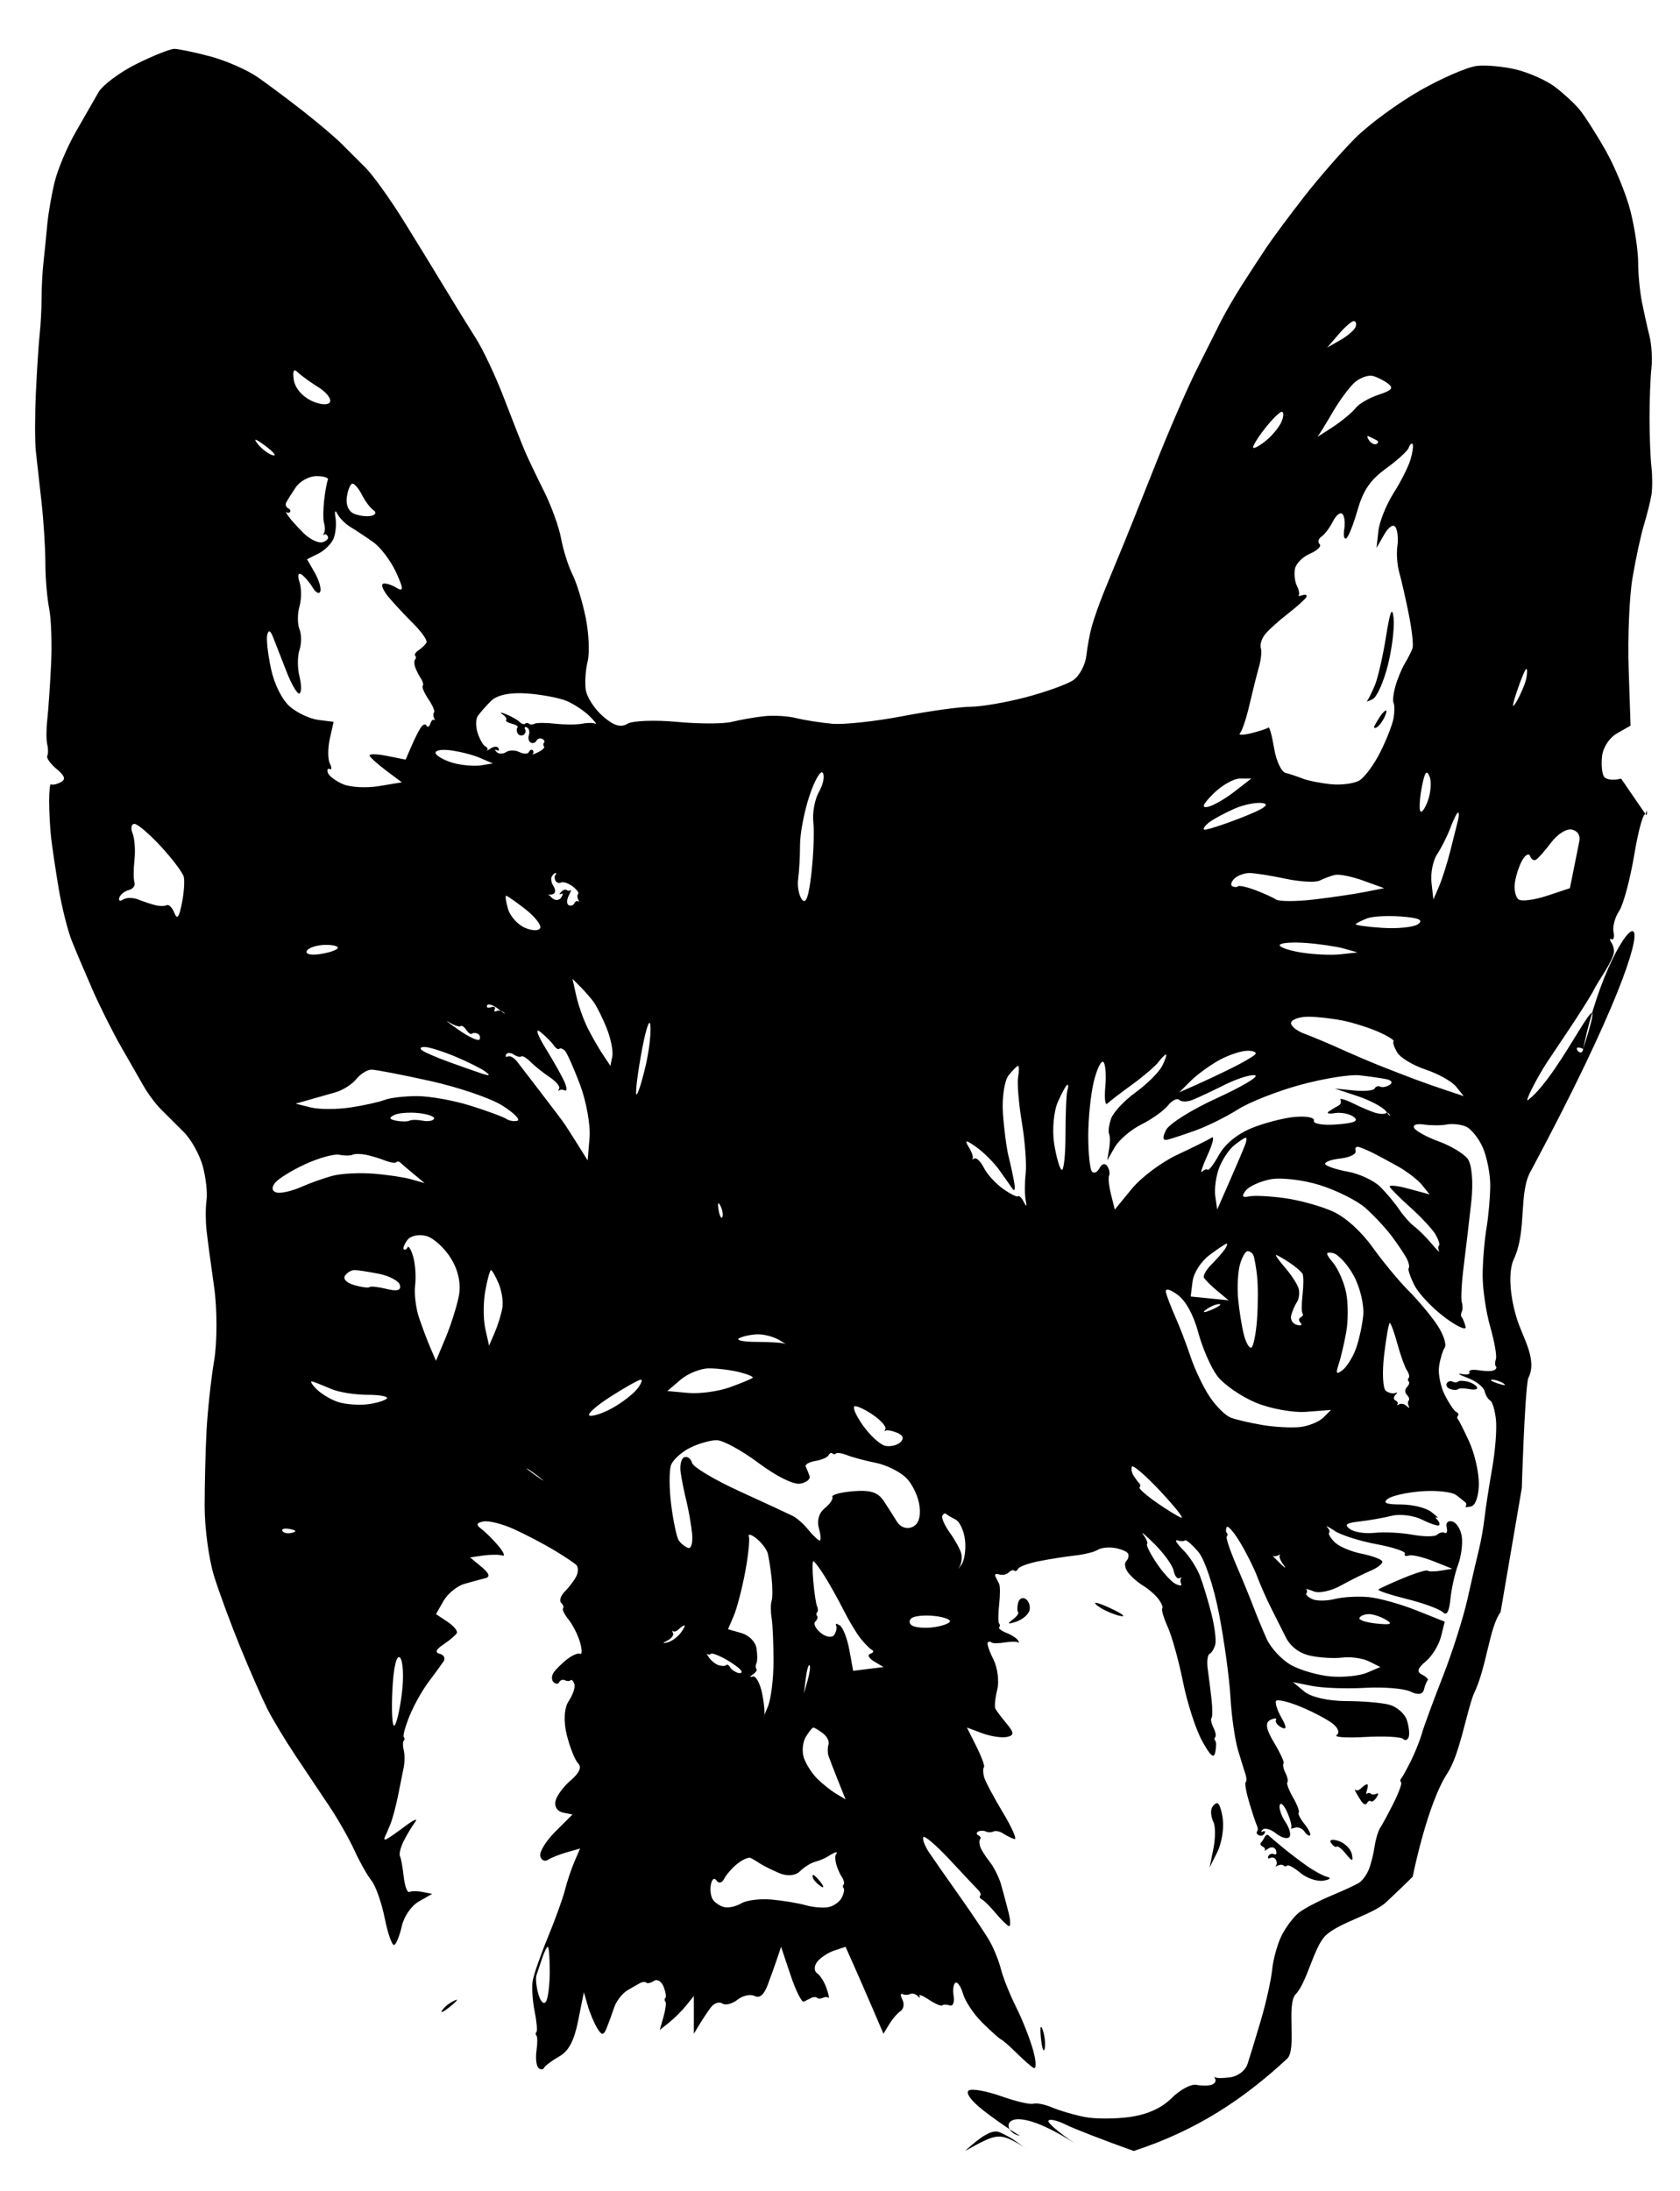 <?xml version="1.0" encoding="UTF-8" standalone="no"?>
<svg
   width="426.41"
   height="556"
   version="1.1"
   viewbox="0 0 497 600"
   id="svg8"
   sodipodi:docname="uEA01-yuneta.svg"
   inkscape:version="1.1.2 (0a00cf5339, 2022-02-04)"
   xmlns:inkscape="http://www.inkscape.org/namespaces/inkscape"
   xmlns:sodipodi="http://sodipodi.sourceforge.net/DTD/sodipodi-0.dtd"
   xmlns="http://www.w3.org/2000/svg"
   xmlns:svg="http://www.w3.org/2000/svg"
   xmlns:rdf="http://www.w3.org/1999/02/22-rdf-syntax-ns#"
   xmlns:cc="http://creativecommons.org/ns#"
   xmlns:dc="http://purl.org/dc/elements/1.1/">
  <defs
     id="defs12" />
  <sodipodi:namedview
     id="namedview10"
     pagecolor="#ffffff"
     bordercolor="#666666"
     borderopacity="1.0"
     inkscape:pageshadow="2"
     inkscape:pageopacity="0.0"
     inkscape:pagecheckerboard="0"
     showgrid="false"
     inkscape:zoom="1.1582734"
     inkscape:cx="212.81677"
     inkscape:cy="278"
     inkscape:window-width="1920"
     inkscape:window-height="991"
     inkscape:window-x="0"
     inkscape:window-y="0"
     inkscape:window-maximized="1"
     inkscape:current-layer="svg8" />
  <title
     id="title2">undefined</title>
  <path
     d="m 44.241,12.403 c -1.059,0 -5.39,1.727 -9.626,3.838 -4.235,2.111 -8.567,5.349 -9.626,7.196 l -5.775,10.075 c -2.118,3.694 -4.5,9.307 -5.294,12.473 -0.794,3.166 -1.66,8.132 -1.925,11.034 -0.265,2.902 -0.698,7.22 -0.963,9.595 -0.265,2.375 -0.481,6.477 -0.481,9.115 0,2.639 -0.217,6.74 -0.481,9.115 -0.265,2.375 -0.698,9.067 -0.963,14.872 -0.265,5.805 -0.265,12.497 0,14.872 l 1.444,12.953 c 0.529,4.75 0.963,11.658 0.963,15.352 0,3.694 0.433,8.875 0.963,11.514 0.529,2.639 0.746,9.115 0.481,14.392 -0.265,5.277 -0.698,11.538 -0.963,13.913 -0.265,2.375 -0.265,5.181 0,6.237 0.265,1.055 0.265,2.351 0,2.878 -0.265,0.528 0.818,2.039 2.406,3.358 2.098,1.743 2.361,2.661 0.963,3.358 -1.059,0.528 -2.142,0.744 -2.406,0.48 -0.265,-0.264 -0.481,1.679 -0.481,4.318 0,2.639 0.217,6.74 0.481,9.115 0.265,2.375 1.131,8.204 1.925,12.953 0.794,4.75 2.31,10.794 3.369,13.433 1.059,2.639 3.441,8.252 5.294,12.473 1.853,4.222 5.102,10.698 7.219,14.392 l 5.775,10.075 c 1.059,1.847 3.008,4.438 4.332,5.757 l 5.775,5.757 c 1.853,1.847 4.019,5.733 4.813,8.635 0.794,2.902 1.227,6.788 0.963,8.635 -0.265,1.847 -0.265,5.301 0,7.676 0.265,2.375 1.131,8.851 1.925,14.392 0.794,5.541 0.794,13.961 0,18.71 -0.794,4.75 -1.66,12.737 -1.925,17.751 -0.265,5.013 -0.481,13.649 -0.481,19.19 0,5.541 1.083,13.529 2.406,17.751 1.324,4.222 4.356,12.425 6.738,18.23 2.382,5.805 5.414,12.713 6.738,15.352 1.324,2.639 4.572,8.036 7.219,11.994 l 8.663,12.953 c 2.118,3.166 4.933,8.132 6.257,11.034 1.324,2.902 3.273,6.357 4.332,7.676 1.059,1.319 2.575,5.637 3.369,9.595 0.794,3.958 1.877,6.98 2.406,6.716 0.529,-0.264 1.396,-2.423 1.925,-4.797 0.546,-2.447 2.422,-5.15 4.332,-6.237 l 3.369,-1.919 -2.406,-0.48 c -1.324,-0.264 -2.84,-0.264 -3.369,0 -0.529,0.264 -1.179,-1.463 -1.444,-3.838 -0.265,-2.375 -0.698,-4.75 -0.963,-5.277 -0.265,-0.528 0.168,-2.255 0.963,-3.838 0.794,-1.583 2.094,-3.742 2.888,-4.797 0.794,-1.055 -0.289,-0.624 -2.406,0.96 -2.118,1.583 -4.283,3.094 -4.813,3.358 -0.529,0.264 -0.746,0.048 -0.481,-0.48 0.265,-0.528 0.914,-2.039 1.444,-3.358 0.529,-1.319 1.396,-4.558 1.925,-7.196 l 1.444,-7.196 c 0.265,-1.319 0.265,-3.262 0,-4.318 -0.265,-1.055 -0.265,-2.135 0,-2.399 0.265,-0.264 0.265,-0.696 0,-0.959 -0.265,-0.264 0.385,-2.639 1.444,-5.277 1.059,-2.639 3.225,-6.525 4.813,-8.635 1.588,-2.111 3.321,-4.486 3.85,-5.277 0.529,-0.792 0.096,-1.655 -0.963,-1.919 -1.31,-0.326 -1.003,-1.093 0.963,-2.399 1.588,-1.055 3.104,-2.351 3.369,-2.878 0.265,-0.528 -0.818,-1.823 -2.406,-2.878 l -2.888,-1.919 1.925,-3.358 c 1.059,-1.847 3.441,-3.79 5.294,-4.318 1.853,-0.528 4.235,-1.175 5.294,-1.439 1.318,-0.328 1.015,-1.236 -0.963,-2.878 l -2.888,-2.399 3.369,-0.48 c 1.853,-0.264 4.019,-0.264 4.813,0 0.794,0.264 0.361,-0.816 -0.963,-2.399 -1.324,-1.583 -3.273,-3.526 -4.332,-4.318 -1.453,-1.086 -1.335,-1.557 0.481,-1.919 1.324,-0.264 4.789,0.6 7.701,1.919 2.912,1.319 7.46,3.694 10.107,5.277 2.647,1.583 5.246,3.31 5.775,3.838 0.529,0.528 0.529,1.823 0,2.878 -0.529,1.055 -1.829,2.783 -2.888,3.838 -1.059,1.055 -1.492,2.351 -0.963,2.878 0.529,0.528 0.746,1.175 0.481,1.439 -0.265,0.264 0.385,1.559 1.444,2.878 1.059,1.319 2.358,3.91 2.888,5.757 0.529,1.847 0.529,3.142 0,2.878 -0.529,-0.264 -2.045,0.384 -3.369,1.439 -1.324,1.055 -2.84,2.567 -3.369,3.358 -0.529,0.792 -0.529,1.871 0,2.399 0.529,0.528 1.179,0.528 1.444,0 0.265,-0.528 0.914,-0.744 1.444,-0.48 0.529,0.264 1.179,0.264 1.444,0 0.265,-0.264 0.698,0.168 0.963,0.96 0.265,0.792 -0.385,2.735 -1.444,4.318 -1.165,1.741 -1.354,5.152 -0.481,8.635 0.794,3.166 2.094,6.405 2.888,7.196 0.953,0.95 0.298,2.418 -1.925,4.318 -1.853,1.583 -3.586,3.958 -3.85,5.277 -0.286,1.424 0.497,2.594 1.925,2.878 l 2.406,0.48 -4.332,4.318 c -2.382,2.375 -4.115,5.181 -3.85,6.237 0.265,1.055 1.131,1.487 1.925,0.96 0.794,-0.528 2.96,-1.391 4.813,-1.919 l 3.369,-0.96 -1.444,3.358 c -0.794,1.847 -1.877,5.085 -2.406,7.196 -0.529,2.111 -2.479,7.508 -4.332,11.994 -1.853,4.486 -3.586,9.451 -3.85,11.034 -0.265,1.583 -0.048,5.037 0.481,7.676 0.529,2.639 0.746,5.013 0.481,5.277 -0.265,0.264 -0.265,0.696 0,0.96 0.265,0.264 0.265,1.991 0,3.838 -0.265,1.847 -0.048,3.79 0.481,4.318 0.529,0.528 1.179,0.528 1.444,0 0.265,-0.528 1.997,-1.823 3.85,-2.878 2.418,-1.377 3.776,-3.95 4.813,-9.115 l 1.444,-7.196 0.963,3.358 c 0.529,1.847 1.612,4.438 2.406,5.757 1.155,1.919 1.636,1.919 2.406,0 0.529,-1.319 1.396,-3.694 1.925,-5.277 0.529,-1.583 2.045,-3.526 3.369,-4.318 1.324,-0.792 2.84,-1.655 3.369,-1.919 0.529,-0.264 1.179,-0.264 1.444,0 0.265,0.264 1.131,0.048 1.925,-0.48 0.794,-0.528 1.877,0.12 2.406,1.439 0.529,1.319 0.746,2.615 0.481,2.878 -0.265,0.264 -0.265,0.696 0,0.96 0.265,0.264 0.048,1.991 -0.481,3.838 l -0.963,3.358 2.406,-1.919 c 1.324,-1.055 3.273,-2.998 4.332,-4.318 l 1.925,-2.399 v 9.595 l 1.444,-2.399 c 0.794,-1.319 2.094,-3.262 2.888,-4.318 0.794,-1.055 2.094,-1.487 2.888,-0.96 0.794,0.528 2.527,0.096 3.85,-0.959 1.324,-1.055 3.273,-1.487 4.332,-0.96 1.322,0.658 2.378,-0.245 3.369,-2.878 0.794,-2.111 1.877,-5.133 2.406,-6.716 l 0.963,-2.878 2.406,7.196 c 1.324,3.958 2.84,6.98 3.369,6.716 l 1.925,-0.96 c 0.529,-0.264 1.179,-0.264 1.444,0 0.265,0.264 0.914,0.264 1.444,0 0.529,-0.264 1.179,-0.264 1.444,0 0.265,0.264 0.048,-0.816 -0.481,-2.399 -0.529,-1.583 -1.612,-3.31 -2.406,-3.838 -0.794,-0.528 -0.794,-1.823 0,-2.878 0.794,-1.055 2.743,-2.351 4.332,-2.878 l 2.888,-0.959 1.925,4.318 c 1.059,2.375 3.225,7.34 4.813,11.034 l 2.888,6.716 1.444,-2.399 c 0.794,-1.319 2.094,-2.831 2.888,-3.358 0.794,-0.528 1.011,-1.823 0.481,-2.878 -0.529,-1.055 -0.529,-1.703 0,-1.439 0.529,0.264 1.396,0.264 1.925,0 0.529,-0.264 1.396,-0.048 1.925,0.48 0.529,0.528 0.746,0.528 0.481,0 -0.265,-0.528 0.818,-0.096 2.406,0.96 1.588,1.055 3.104,1.703 3.369,1.439 0.265,-0.264 1.131,-0.264 1.925,0 0.794,0.264 1.227,-0.816 0.963,-2.399 -0.265,-1.583 -0.048,-3.094 0.481,-3.358 0.529,-0.264 1.396,1.031 1.925,2.878 0.529,1.847 2.695,5.085 4.813,7.196 2.118,2.111 4.283,4.054 4.813,4.318 0.529,0.264 2.262,1.775 3.85,3.358 1.588,1.583 3.537,3.31 4.332,3.838 0.794,0.528 0.794,-1.415 0,-4.318 -0.794,-2.902 -2.743,-7.868 -4.332,-11.034 -1.588,-3.166 -3.321,-7.484 -3.85,-9.595 -0.529,-2.111 -1.829,-5.349 -2.888,-7.196 -1.059,-1.847 -4.524,-7.028 -7.701,-11.514 -3.176,-4.486 -6.642,-9.451 -7.701,-11.034 -1.059,-1.583 -1.709,-3.31 -1.444,-3.838 0.265,-0.528 3.297,2.063 6.738,5.757 3.441,3.694 6.69,7.148 7.219,7.676 0.529,0.528 0.746,1.175 0.481,1.439 -0.265,0.264 -0.048,0.696 0.481,0.959 0.529,0.264 2.045,1.775 3.369,3.358 1.324,1.583 2.84,3.094 3.369,3.358 0.529,0.264 0.529,-1.247 0,-3.358 -0.529,-2.111 -1.396,-5.349 -1.925,-7.196 -0.529,-1.847 -1.829,-4.438 -2.888,-5.757 -1.059,-1.319 -2.142,-3.046 -2.406,-3.838 -0.265,-0.792 -0.265,-1.655 0,-1.919 0.265,-0.264 0.048,-0.696 -0.481,-0.959 -0.529,-0.264 -0.529,-0.696 0,-0.96 0.529,-0.264 1.396,-0.264 1.925,0 0.529,0.264 1.396,0.264 1.925,0 0.529,-0.264 1.612,-0.048 2.406,0.48 0.794,0.528 2.094,1.175 2.888,1.439 0.794,0.264 -0.505,-2.759 -2.888,-6.716 -2.382,-3.958 -4.548,-8.06 -4.813,-9.115 -0.265,-1.055 -0.265,-2.135 0,-2.399 0.265,-0.264 -0.602,-2.639 -1.925,-5.277 l -2.406,-4.797 3.85,1.439 c 2.118,0.792 4.933,1.223 6.257,0.96 1.925,-0.384 1.925,-1.055 0,-3.358 -1.324,-1.583 -2.623,-3.31 -2.888,-3.838 -0.265,-0.528 -0.048,-2.687 0.481,-4.797 0.529,-2.111 0.096,-5.565 -0.963,-7.676 -1.059,-2.111 -1.709,-4.054 -1.444,-4.318 0.265,-0.264 0.698,-0.264 0.963,0 0.265,0.264 1.781,0.264 3.369,0 1.588,-0.264 3.104,-0.264 3.369,0 0.265,0.264 0.265,0.048 0,-0.48 -0.265,-0.528 -1.564,-1.391 -2.888,-1.919 -1.324,-0.528 -2.19,-1.175 -1.925,-1.439 0.265,-0.264 0.265,-0.696 0,-0.959 -0.265,-0.264 -0.265,-2.423 0,-4.797 0.265,-2.375 0.265,-4.75 0,-5.277 l -0.963,-1.919 c -0.265,-0.528 0.168,-0.744 0.963,-0.48 0.794,0.264 1.877,0.048 2.406,-0.48 0.529,-0.528 1.179,-0.744 1.444,-0.48 0.265,0.264 0.698,0.048 0.963,-0.48 0.265,-0.528 2.647,-1.391 5.294,-1.919 2.647,-0.528 6.762,-1.175 9.144,-1.439 2.382,-0.264 4.981,-0.912 5.775,-1.439 0.794,-0.528 2.743,-0.744 4.332,-0.48 1.588,0.264 3.104,0.912 3.369,1.439 0.265,0.528 0.048,1.391 -0.481,1.919 -0.529,0.528 -0.313,1.823 0.481,2.878 0.794,1.055 2.527,2.567 3.85,3.358 1.324,0.792 3.056,2.303 3.85,3.358 0.794,1.055 1.227,2.135 0.963,2.399 -0.265,0.264 0.385,2.423 1.444,4.797 1.059,2.375 2.791,8.635 3.85,13.913 1.059,5.277 3.225,11.97 4.813,14.872 2.119,3.872 3.016,4.638 3.369,2.878 0.265,-1.319 0.265,-2.615 0,-2.878 -0.265,-0.264 -0.265,-0.696 0,-0.959 0.265,-0.264 0.048,-1.343 -0.481,-2.399 -0.529,-1.055 -0.746,-2.135 -0.481,-2.399 0.265,-0.264 0.265,-2.423 0,-4.797 -0.265,-2.375 -0.698,-5.829 -0.963,-7.676 -0.265,-1.847 -0.048,-3.574 0.481,-3.838 0.529,-0.264 1.179,-1.343 1.444,-2.399 0.265,-1.055 -0.168,-4.51 -0.963,-7.676 -0.794,-3.166 -2.094,-7.484 -2.888,-9.595 -0.794,-2.111 -2.743,-5.133 -4.332,-6.716 -1.588,-1.583 -2.238,-2.663 -1.444,-2.399 0.794,0.264 1.66,0.264 1.925,0 0.265,-0.264 1.781,1.031 3.369,2.878 1.636,1.904 3.93,8.763 5.294,15.832 1.324,6.86 2.623,16.359 2.888,21.109 0.265,4.75 1.131,10.794 1.925,13.433 0.794,2.639 1.66,5.445 1.925,6.237 0.265,0.792 0.265,1.655 0,1.919 -0.265,0.264 0.168,2.639 0.963,5.277 0.794,2.639 1.66,5.229 1.925,5.757 0.265,0.528 0.265,1.175 0,1.439 -0.265,0.264 -0.048,0.696 0.481,0.96 0.529,0.264 1.179,0.048 1.444,-0.48 0.265,-0.528 0.048,-0.744 -0.481,-0.48 -0.529,0.264 -0.529,0.048 0,-0.48 0.529,-0.528 2.045,-0.096 3.369,0.96 1.324,1.055 2.84,1.487 3.369,0.959 0.529,-0.528 0.096,-2.255 -0.963,-3.838 -1.059,-1.583 -1.709,-3.526 -1.444,-4.318 0.265,-0.792 1.131,0.072 1.925,1.919 0.794,1.847 1.227,3.574 0.963,3.838 -0.265,0.264 0.168,0.264 0.963,0 0.794,-0.264 1.877,0.168 2.406,0.96 0.529,0.792 1.179,1.223 1.444,0.96 0.265,-0.264 -0.385,-1.559 -1.444,-2.878 -1.059,-1.319 -1.709,-2.615 -1.444,-2.878 0.265,-0.264 -0.385,-1.991 -1.444,-3.838 -1.059,-1.847 -1.709,-3.574 -1.444,-3.838 0.265,-0.264 0.048,-1.343 -0.481,-2.399 -0.529,-1.055 -0.746,-2.135 -0.481,-2.399 0.265,-0.264 -0.818,-2.639 -2.406,-5.277 -2.048,-3.403 -2.328,-5.077 -0.963,-5.757 1.059,-0.528 1.709,-0.528 1.444,0 -0.265,0.528 0.385,1.391 1.444,1.919 1.283,0.64 1.283,-0.16 0,-2.399 -1.059,-1.847 -1.709,-3.79 -1.444,-4.318 0.265,-0.528 3.08,0.12 6.257,1.439 3.176,1.319 6.858,3.262 8.182,4.318 1.364,1.087 1.781,2.334 0.963,2.878 -0.794,0.528 2.455,0.744 7.219,0.48 4.765,-0.264 9.096,-0.048 9.626,0.48 0.529,0.528 1.179,0.312 1.444,-0.48 0.265,-0.792 0.048,-2.735 -0.481,-4.318 -0.529,-1.583 -2.479,-3.31 -4.332,-3.838 -1.853,-0.528 -6.834,-0.959 -11.07,-0.959 -4.476,0 -8.91,-1.005 -10.588,-2.399 l -2.888,-2.399 4.813,0.96 c 2.647,0.528 8.711,0.744 13.476,0.48 4.765,-0.264 9.963,0.168 11.551,0.96 1.834,0.913 3.064,0.739 3.369,-0.48 0.265,-1.055 0.698,-2.135 0.963,-2.399 0.265,-0.264 -0.385,-0.912 -1.444,-1.439 -1.399,-0.698 -1.136,-1.615 0.963,-3.358 1.588,-1.319 3.321,-4.126 3.85,-6.237 l 0.963,-3.838 -7.219,-2.878 c -3.971,-1.583 -9.385,-3.094 -12.032,-3.358 -2.647,-0.264 -6.546,-0.048 -8.663,0.48 -2.118,0.528 -4.717,0.528 -5.775,0 -1.059,-0.528 -1.709,-1.175 -1.444,-1.439 0.265,-0.264 0.265,-0.696 0,-0.959 -0.265,-0.264 0.602,-0.048 1.925,0.48 1.324,0.528 4.356,-0.12 6.738,-1.439 2.382,-1.319 5.848,-3.046 7.701,-3.838 1.853,-0.792 3.152,-1.871 2.888,-2.399 -0.265,-0.528 -2.647,-1.391 -5.294,-1.919 -2.647,-0.528 -5.679,-1.823 -6.738,-2.878 -1.059,-1.055 -1.709,-2.135 -1.444,-2.399 0.265,-0.264 0.048,-0.912 -0.481,-1.439 -0.529,-0.528 0.337,-0.096 1.925,0.959 1.588,1.055 6.353,2.567 10.588,3.358 4.235,0.792 7.484,1.871 7.219,2.399 -0.265,0.528 0.168,0.744 0.963,0.48 0.794,-0.264 3.61,0.384 6.257,1.439 l 4.813,1.919 -2.888,0.48 c -1.588,0.264 -3.104,0.264 -3.369,0 -0.265,-0.264 -3.08,0.6 -6.257,1.919 -3.176,1.319 -5.992,2.615 -6.257,2.878 -0.265,0.264 2.984,1.343 7.219,2.399 4.235,1.055 8.35,2.567 9.144,3.358 0.985,0.982 1.597,-0.087 1.925,-3.358 0.265,-2.639 1.131,-6.525 1.925,-8.635 0.794,-2.111 1.227,-5.349 0.963,-7.196 -0.265,-1.847 -1.348,-3.574 -2.406,-3.838 -1.115,-0.278 -1.723,0.328 -1.444,1.439 0.265,1.055 0.048,1.703 -0.481,1.439 -0.529,-0.264 -1.396,-0.048 -1.925,0.48 -0.529,0.528 -3.345,0.528 -6.257,0 -2.912,-0.528 -7.243,-0.744 -9.626,-0.48 -2.382,0.264 -5.198,-0.168 -6.257,-0.96 -1.506,-1.126 -0.983,-1.544 2.406,-1.919 2.382,-0.264 6.064,-0.912 8.182,-1.439 2.118,-0.528 5.583,-0.096 7.701,0.959 2.118,1.055 4.067,1.703 4.332,1.439 0.265,-0.264 0.048,-0.912 -0.481,-1.439 -0.529,-0.528 -0.529,-0.744 0,-0.48 0.529,0.264 -0.12,-0.384 -1.444,-1.439 -1.324,-1.055 -4.789,-1.919 -7.701,-1.919 -3.801,0 -4.751,-0.406 -3.369,-1.439 1.059,-0.792 4.957,-1.655 8.663,-1.919 3.706,-0.264 7.604,0.168 8.663,0.959 1.059,0.792 2.142,1.655 2.406,1.919 0.265,0.264 0.265,0.696 0,0.96 -0.265,0.264 0.385,0.264 1.444,0 1.091,-0.272 1.925,-2.766 1.925,-5.757 0,-2.902 -1.083,-7.652 -2.406,-10.554 -1.324,-2.902 -2.623,-5.493 -2.888,-5.757 -0.265,-0.264 -0.265,-0.696 0,-0.96 0.265,-0.264 0.048,-0.696 -0.481,-0.959 -0.529,-0.264 -1.829,-2.207 -2.888,-4.318 -1.059,-2.111 -1.709,-5.349 -1.444,-7.196 0.265,-1.847 0.914,-4.006 1.444,-4.797 0.529,-0.792 -0.337,-3.382 -1.925,-5.757 -1.588,-2.375 -4.837,-6.261 -7.219,-8.635 -2.382,-2.375 -6.497,-7.34 -9.144,-11.034 -2.922,-4.078 -6.892,-7.659 -10.107,-9.115 -2.912,-1.319 -8.326,-2.831 -12.032,-3.358 -3.706,-0.528 -7.821,-0.744 -9.144,-0.48 -1.847,0.368 -2.071,0.035 -0.963,-1.439 0.794,-1.055 3.61,-2.351 6.257,-2.878 2.647,-0.528 8.278,0.12 12.513,1.439 4.235,1.319 9.433,3.91 11.551,5.757 2.118,1.847 5.15,5.085 6.738,7.196 1.588,2.111 3.321,4.702 3.85,5.757 0.529,1.055 0.746,2.135 0.481,2.399 -0.265,0.264 0.385,2.207 1.444,4.318 1.059,2.111 4.524,5.781 7.701,8.156 3.176,2.375 5.559,3.454 5.294,2.399 -0.265,-1.055 -0.698,-2.135 -0.963,-2.399 -0.265,-0.264 -0.265,-0.912 0,-1.439 0.265,-0.528 0.265,-1.607 0,-2.399 -0.265,-0.792 -0.048,-4.893 0.481,-9.115 0.529,-4.222 1.396,-11.562 1.925,-16.311 0.561,-5.031 0.159,-9.637 -0.963,-11.034 -1.059,-1.319 -4.308,-3.262 -7.219,-4.318 -2.912,-1.055 -5.727,-2.567 -6.257,-3.358 -0.556,-0.831 0.461,-1.237 2.406,-0.96 1.853,0.264 4.452,0.264 5.775,0 1.324,-0.264 3.489,-0.048 4.813,0.48 1.324,0.528 3.273,2.902 4.332,5.277 1.059,2.375 1.925,6.692 1.925,9.595 0,2.902 -0.433,7.868 -0.963,11.034 -0.529,3.166 -0.963,8.563 -0.963,11.994 0,3.43 0.866,9.259 1.925,12.953 1.059,3.694 1.709,7.364 1.444,8.156 -0.265,0.792 -0.265,1.655 0,1.919 0.265,0.264 0.048,0.696 -0.481,0.959 -0.529,0.264 -2.262,0.264 -3.85,0 -1.588,-0.264 -2.671,-0.048 -2.406,0.48 0.265,0.528 -0.602,0.744 -1.925,0.48 -1.324,-0.264 -0.674,0.168 1.444,0.96 2.118,0.792 4.067,2.303 4.332,3.358 0.265,1.055 0.914,2.135 1.444,2.399 0.529,0.264 1.179,2.423 1.444,4.797 0.265,2.375 -0.168,7.988 -0.963,12.473 -0.794,4.486 -1.66,10.099 -1.925,12.473 -0.265,2.375 -0.914,6.045 -1.444,8.156 -0.529,2.111 -1.829,7.724 -2.888,12.473 -1.059,4.75 -3.874,13.601 -6.257,19.67 -2.382,6.069 -4.765,12.545 -5.294,14.392 -0.529,1.847 -1.829,5.085 -2.888,7.196 -1.059,2.111 -2.142,4.054 -2.406,4.318 -0.265,0.264 -0.265,0.696 0,0.96 0.265,0.264 -0.602,2.639 -1.925,5.277 -1.324,2.639 -2.84,5.445 -3.369,6.237 -0.529,0.792 -1.179,2.95 -1.444,4.797 -0.265,1.847 -0.914,4.438 -1.444,5.757 -0.529,1.319 -1.612,2.831 -2.406,3.358 -0.794,0.528 -4.043,2.039 -7.219,3.358 -3.176,1.319 -6.858,3.262 -8.182,4.318 -1.324,1.055 -3.273,3.646 -4.332,5.757 -1.059,2.111 -2.142,5.997 -2.406,8.635 -0.265,2.639 -1.564,8.468 -2.888,12.953 -1.324,4.486 -2.84,9.451 -3.369,11.034 -0.552,1.65 -2.401,3.083 -4.332,3.358 -1.853,0.264 -3.586,0.264 -3.85,0 -0.265,-0.264 -0.265,-0.048 0,0.48 0.265,0.528 -0.168,1.175 -0.963,1.439 -0.794,0.264 -2.527,0.264 -3.85,0 -1.324,-0.264 -4.139,1.247 -6.257,3.358 -2.549,2.541 -6.128,4.162 -10.588,4.797 -3.706,0.528 -8.904,0.528 -11.551,0 -2.647,-0.528 -6.329,-1.607 -8.182,-2.399 -1.853,-0.792 -4.019,-1.223 -4.813,-0.96 -0.794,0.264 -4.476,-0.6 -8.182,-1.919 -3.706,-1.319 -7.388,-1.967 -8.182,-1.439 -0.857,0.57 0.512,2.52 3.369,4.797 2.647,2.111 6.979,5.133 9.626,6.716 -5.294,-0.959 -4.813,-10.075 13.957,1.919 -3.971,-2.639 -7.003,-5.229 -6.738,-5.757 0.265,-0.528 2.214,-0.096 4.332,0.96 2.118,1.055 9.915,4.078 17.326,6.716 15.909,-5.197 27.758,-13.065 38.928,-23.412 2.511,-2.326 -0.275,-13.842 2.206,-16.416 2.85,-2.958 4.597,-12.025 7.583,-14.87 3.404,-3.243 12.014,-5.359 15.301,-8.393 2.432,-2.245 6.774,-6.499 6.774,-6.499 0,0 3.663,-18.415 8.789,-26.232 3.133,-4.777 4.739,-14.917 6.653,-20.033 3.332,-6.701 3.994,-17.096 6.875,-20.894 l 5.384,-31.48 c 0,0 0.665,-22.683 1.584,-27.778 2.526,-4.779 -1.34,-10.284 -2.883,-15.358 -1.959,-6.441 -2.022,-12.188 -0.764,-14.875 3.541,-7.567 1.046,-17.139 4.535,-22.79 44.108,-82.591 20.71,-68.1 13.102,-30.661 -0.381,2.66 -3.431,-1.52 0,0 7.701,-23.987 -5.241,6.345 -13.957,12.953 -0.529,0.528 -0.096,-0.768 0.963,-2.878 1.059,-2.111 2.791,-5.133 3.85,-6.716 l 5.775,-8.635 c 2.118,-3.166 4.717,-7.268 5.775,-9.115 1.579,-3.258 4.1,-6.159 5.294,-9.595 0.265,-0.792 0.048,-2.087 -0.481,-2.878 -0.529,-0.792 -0.529,-1.223 0,-0.959 0.529,0.264 0.746,-0.6 0.481,-1.919 -0.265,-1.319 0.385,-3.694 1.444,-5.277 1.059,-1.583 2.791,-8.06 3.85,-14.392 1.059,-6.333 2.358,-10.866 2.888,-10.075 0.529,0.792 0.265,-2.375 0,0 l -6.257,-9.115 c -1.853,0.528 -3.802,0.312 -4.332,-0.48 -0.529,-0.792 -0.746,-3.166 -0.481,-5.277 0.286,-2.279 1.85,-4.618 3.85,-5.757 l 3.369,-1.919 -0.481,-14.392 c -0.265,-7.916 0.168,-18.278 0.963,-23.028 0.794,-4.75 2.094,-10.794 2.888,-13.433 0.794,-2.639 1.66,-6.093 1.925,-7.676 0.265,-1.583 0.265,-4.821 0,-7.196 -0.265,-2.375 -0.481,-7.988 -0.481,-12.473 0,-4.486 0.217,-10.099 0.481,-12.473 0.265,-2.375 0.048,-6.045 -0.481,-8.156 -0.529,-2.111 -1.396,-5.997 -1.925,-8.635 -0.529,-2.639 -0.963,-7.172 -0.963,-10.075 0,-2.902 -0.866,-8.731 -1.925,-12.953 -1.059,-4.222 -3.874,-11.13 -6.257,-15.352 -2.382,-4.222 -5.414,-8.971 -6.738,-10.554 -1.324,-1.583 -4.139,-4.174 -6.257,-5.757 -2.118,-1.583 -6.449,-3.526 -9.626,-4.318 -3.176,-0.792 -7.725,-1.223 -10.107,-0.959 -2.382,0.264 -8.88,3.07 -14.439,6.237 -5.559,3.166 -12.923,8.563 -16.364,11.994 -3.441,3.43 -9.289,10.123 -12.995,14.872 -3.706,4.75 -8.038,10.578 -9.626,12.953 -1.588,2.375 -4.404,6.692 -6.257,9.595 -1.853,2.902 -4.235,7.004 -5.294,9.115 l -6.257,12.473 c -2.382,4.75 -7.147,15.76 -10.588,24.467 -3.441,8.707 -7.34,18.422 -8.663,21.589 -1.324,3.166 -3.273,7.916 -4.332,10.554 -1.059,2.639 -2.358,6.309 -2.888,8.156 -0.529,1.847 -1.179,5.301 -1.444,7.676 -0.265,2.375 -1.781,5.181 -3.369,6.237 -1.588,1.055 -7.003,2.998 -12.032,4.318 -5.029,1.319 -11.31,2.399 -13.957,2.399 -2.647,0 -10.444,1.079 -17.326,2.399 -6.882,1.319 -14.896,2.183 -17.808,1.919 -2.912,-0.264 -7.027,-0.912 -9.144,-1.439 -2.118,-0.528 -5.8,-0.744 -8.182,-0.48 -2.382,0.264 -6.064,0.912 -8.182,1.439 -2.118,0.528 -8.398,0.528 -13.957,0 -5.559,-0.528 -11.19,-0.312 -12.513,0.48 -1.729,1.034 -3.49,0.494 -6.257,-1.919 -2.118,-1.847 -4.067,-4.869 -4.332,-6.716 -0.265,-1.847 -0.048,-5.085 0.481,-7.196 0.529,-2.111 0.313,-7.076 -0.481,-11.034 -0.794,-3.958 -2.31,-8.923 -3.369,-11.034 -1.059,-2.111 -2.358,-6.213 -2.888,-9.115 -0.529,-2.902 -2.479,-8.3 -4.332,-11.994 -1.853,-3.694 -4.019,-8.228 -4.813,-10.075 -0.794,-1.847 -3.176,-7.892 -5.294,-13.433 -2.118,-5.541 -5.366,-12.449 -7.219,-15.352 -1.853,-2.902 -5.318,-8.516 -7.701,-12.473 -2.382,-3.958 -7.147,-11.73 -10.588,-17.271 -3.441,-5.541 -7.773,-11.586 -9.626,-13.433 L 86.595,36.392 C 85.007,34.809 80.675,31.138 76.969,28.236 73.263,25.334 68.065,21.448 65.418,19.601 62.771,17.753 57.357,15.379 53.386,14.323 49.416,13.268 45.301,12.404 44.242,12.404 m 299.361,69.084 c 0.529,0 0.746,0.648 0.481,1.439 -0.265,0.792 -1.997,2.303 -3.85,3.358 l -3.369,1.919 2.888,-3.358 c 1.588,-1.847 3.321,-3.358 3.85,-3.358 M 75.525,94.441 c 0.794,0.792 3.176,2.519 5.294,3.838 2.118,1.319 3.417,3.046 2.888,3.838 -0.529,0.792 -2.695,0.576 -4.813,-0.48 -2.328,-1.16 -4.041,-3.247 -4.332,-5.277 -0.322,-2.253 -0.006,-2.884 0.963,-1.919 M 348.416,95.401 c 1.059,0.264 2.791,1.127 3.85,1.919 1.539,1.15 1.056,1.728 -2.406,2.878 -2.382,0.792 -4.981,2.303 -5.775,3.358 -0.794,1.055 -3.393,3.214 -5.775,4.797 -2.382,1.583 -4.115,2.663 -3.85,2.399 0.265,-0.264 1.997,-3.07 3.85,-6.237 1.853,-3.166 4.452,-6.621 5.775,-7.676 1.324,-1.055 3.273,-1.703 4.332,-1.439 m -23.102,9.115 c 0.529,0 0.529,1.079 0,2.399 -0.529,1.319 -2.262,3.478 -3.85,4.797 -1.588,1.319 -3.104,2.183 -3.369,1.919 -0.265,-0.264 1.035,-2.423 2.888,-4.797 1.853,-2.375 3.802,-4.318 4.332,-4.318 m -257.97,8.635 c 2.118,1.583 2.984,2.663 1.925,2.399 -1.059,-0.264 -2.791,-1.559 -3.85,-2.878 -1.244,-1.55 -0.563,-1.38 1.925,0.48 m 280.109,-2.399 1.925,0.96 c 0.529,0.264 0.529,0.696 0,0.959 -0.529,0.264 -1.396,-0.168 -1.925,-0.959 -0.529,-0.792 -0.529,-1.223 0,-0.96 m 11.07,1.919 c 0.265,0.264 0.048,1.991 -0.481,3.838 -0.529,1.847 -2.479,5.733 -4.332,8.635 -1.853,2.902 -3.586,7.22 -3.85,9.595 l -0.481,4.318 1.925,-3.358 c 1.143,-1.994 2.316,-2.774 2.888,-1.919 0.529,0.792 0.746,2.95 0.481,4.797 -0.265,1.847 -0.048,4.869 0.481,6.716 0.529,1.847 1.612,6.597 2.406,10.554 0.794,3.958 1.227,7.844 0.963,8.635 -0.265,0.792 -1.131,2.519 -1.925,3.838 -0.794,1.319 -1.877,3.91 -2.406,5.757 -0.529,1.847 -0.746,3.79 -0.481,4.318 0.265,0.528 0.265,2.255 0,3.838 -0.265,1.583 -1.781,5.469 -3.369,8.635 -1.588,3.166 -3.971,6.405 -5.294,7.196 -1.324,0.792 -4.572,1.223 -7.219,0.96 -2.647,-0.264 -5.896,-0.912 -7.219,-1.439 -1.324,-0.528 -3.273,-1.175 -4.332,-1.439 -1.059,-0.264 -2.358,-3.07 -2.888,-6.237 -0.529,-3.166 -1.179,-5.541 -1.444,-5.277 -0.265,0.264 -2.214,0.912 -4.332,1.439 -2.118,0.528 -3.417,0.528 -2.888,0 0.529,-0.528 1.612,-3.766 2.406,-7.196 0.794,-3.43 1.877,-7.748 2.406,-9.595 0.529,-1.847 0.746,-4.006 0.481,-4.797 -0.265,-0.792 0.168,-2.303 0.963,-3.358 0.794,-1.055 3.393,-3.43 5.775,-5.277 2.382,-1.847 4.548,-3.79 4.813,-4.318 0.265,-0.528 -0.168,-0.744 -0.963,-0.48 -0.794,0.264 -1.227,0.264 -0.963,0 0.265,-0.264 0.048,-1.343 -0.481,-2.399 -0.529,-1.055 -0.746,-2.998 -0.481,-4.318 0.265,-1.319 1.997,-3.046 3.85,-3.838 1.853,-0.792 2.936,-1.871 2.406,-2.399 -0.529,-0.528 -0.313,-1.391 0.481,-1.919 0.794,-0.528 2.094,-2.255 2.888,-3.838 0.794,-1.583 1.877,-2.447 2.406,-1.919 0.529,0.528 0.746,2.255 0.481,3.838 -0.265,1.583 -0.048,2.663 0.481,2.399 0.529,-0.264 1.829,-3.502 2.888,-7.196 1.447,-5.046 3.242,-7.671 7.219,-10.554 2.912,-2.111 5.511,-4.486 5.775,-5.277 0.265,-0.792 0.698,-1.223 0.963,-0.96 m -278.184,8.156 c 1.853,0 3.152,0.432 2.888,0.959 -0.265,0.528 -0.698,2.902 -0.963,5.277 -0.265,2.375 -0.265,4.965 0,5.757 0.265,0.792 0.265,1.871 0,2.399 -0.265,0.528 -0.265,0.744 0,0.48 0.265,-0.264 0.698,-0.048 0.963,0.48 0.265,0.528 -0.385,1.175 -1.444,1.439 -1.059,0.264 -3.225,-0.816 -4.813,-2.399 -1.588,-1.583 -3.321,-3.526 -3.85,-4.318 -0.529,-0.792 -0.746,-1.223 -0.481,-0.959 0.265,0.264 0.698,0.264 0.963,0 0.265,-0.264 0.048,-0.696 -0.481,-0.96 -0.529,-0.264 -0.746,-0.912 -0.481,-1.439 0.265,-0.528 1.348,-2.255 2.406,-3.838 1.059,-1.583 3.441,-2.878 5.294,-2.878 m 9.144,1.919 c 0.529,0 1.612,1.295 2.406,2.878 0.794,1.583 2.094,3.31 2.888,3.838 0.818,0.544 0.609,1.168 -0.481,1.439 -1.059,0.264 -3.008,0.048 -4.332,-0.48 -1.501,-0.599 -2.225,-2.224 -1.925,-4.318 0.265,-1.847 0.914,-3.358 1.444,-3.358 m -3.85,7.676 c 0.529,1.055 2.045,2.567 3.369,3.358 1.324,0.792 3.922,2.519 5.775,3.838 1.853,1.319 4.452,4.773 5.775,7.676 1.925,4.222 1.925,4.989 0,3.838 -1.324,-0.792 -2.84,-1.223 -3.369,-0.96 -0.529,0.264 0.12,1.775 1.444,3.358 1.324,1.583 4.139,4.606 6.257,6.716 2.118,2.111 3.634,4.27 3.369,4.797 -0.265,0.528 -1.131,1.391 -1.925,1.919 -0.794,0.528 -1.227,1.175 -0.963,1.439 0.265,0.264 0.265,0.696 0,0.96 -0.265,0.264 -0.265,1.127 0,1.919 0.265,0.792 0.914,2.087 1.444,2.878 0.529,0.792 0.746,1.655 0.481,1.919 -0.265,0.264 0.385,1.775 1.444,3.358 1.059,1.583 1.709,3.094 1.444,3.358 -0.265,0.264 -0.265,0.912 0,1.439 0.265,0.528 0.265,0.744 0,0.48 -0.265,-0.264 -0.698,0.168 -0.963,0.959 -0.265,0.792 -0.698,1.007 -0.963,0.48 -0.265,-0.528 -0.914,-0.312 -1.444,0.48 -0.529,0.792 -1.612,2.95 -2.406,4.797 l -1.444,3.358 -4.813,-0.959 c -2.647,-0.528 -4.596,-0.528 -4.332,0 0.265,0.528 2.214,2.255 4.332,3.838 l 3.85,2.878 -5.775,0.959 c -3.176,0.528 -7.292,0.312 -9.144,-0.48 -1.853,-0.792 -3.586,-2.087 -3.85,-2.878 -0.265,-0.792 -0.048,-1.223 0.481,-0.96 0.529,0.264 0.529,-0.384 0,-1.439 -0.529,-1.055 -0.529,-3.862 0,-6.237 l 0.963,-4.318 -3.85,-0.48 c -2.118,-0.264 -5.366,-1.775 -7.219,-3.358 -1.981,-1.693 -3.964,-5.646 -4.813,-9.595 -0.794,-3.694 -1.227,-7.58 -0.963,-8.635 0.329,-1.314 0.784,-1.163 1.444,0.48 0.529,1.319 2.045,5.205 3.369,8.635 1.324,3.43 2.84,6.021 3.369,5.757 0.529,-0.264 0.529,-2.207 0,-4.318 -0.529,-2.111 -0.529,-5.133 0,-6.716 0.529,-1.583 0.529,-3.958 0,-5.277 -0.529,-1.319 -0.529,-3.91 0,-5.757 0.529,-1.847 0.529,-4.654 0,-6.237 -0.529,-1.583 -0.313,-2.447 0.481,-1.919 0.794,0.528 2.094,2.039 2.888,3.358 0.794,1.319 1.66,1.751 1.925,0.96 0.265,-0.792 -0.385,-2.95 -1.444,-4.797 l -1.925,-3.358 2.888,-1.439 c 1.588,-0.792 3.321,-2.519 3.85,-3.838 0.529,-1.319 0.746,-3.694 0.481,-5.277 -0.283,-1.693 -0.085,-2.088 0.481,-0.96 m 268.077,26.386 c -0.341,-3.061 -0.902,-1.665 -1.925,4.797 -0.794,5.013 -2.094,10.626 -2.888,12.473 -0.794,1.847 -1.66,3.574 -1.925,3.838 -0.265,0.264 0.385,0.048 1.444,-0.48 1.059,-0.528 2.791,-4.414 3.85,-8.635 1.059,-4.222 1.709,-9.619 1.444,-11.994 m 33.69,12.953 c 0.265,0 0.265,1.079 0,2.399 -0.265,1.319 -1.348,3.91 -2.406,5.757 -1.283,2.239 -1.283,1.439 0,-2.399 1.059,-3.166 2.142,-5.757 2.406,-5.757 m -253.639,6.237 c 3.706,0.264 8.254,1.127 10.107,1.919 1.853,0.792 4.452,2.519 5.775,3.838 1.324,1.319 1.973,2.183 1.444,1.919 -0.529,-0.264 -2.045,-0.264 -3.369,0 -1.324,0.264 -4.356,0.264 -6.738,0 -2.382,-0.264 -4.765,-0.264 -5.294,0 -0.529,0.264 -1.179,0.264 -1.444,0 -0.265,-0.264 -0.698,-0.264 -0.963,0 -0.265,0.264 -0.914,0.048 -1.444,-0.48 -0.529,-0.528 -2.045,-1.391 -3.369,-1.919 -1.324,-0.528 -1.757,-0.528 -0.963,0 0.794,0.528 1.227,1.175 0.963,1.439 -0.265,0.264 0.385,0.696 1.444,0.959 1.059,0.264 1.709,0.696 1.444,0.96 -0.265,0.264 -0.265,0.912 0,1.439 0.265,0.528 0.914,0.744 1.444,0.48 0.529,-0.264 0.746,-0.912 0.481,-1.439 -0.265,-0.528 -0.048,-0.744 0.481,-0.48 0.529,0.264 0.746,1.127 0.481,1.919 -0.265,0.792 -0.048,1.655 0.481,1.919 0.529,0.264 1.179,0.048 1.444,-0.48 0.265,-0.528 0.914,-0.744 1.444,-0.48 0.529,0.264 0.746,0.696 0.481,0.959 -0.265,0.264 -0.265,0.696 0,0.96 0.265,0.264 -0.385,0.912 -1.444,1.439 -1.059,0.528 -1.709,0.744 -1.444,0.48 0.265,-0.264 0.265,-0.696 0,-0.96 -0.265,-0.264 -0.698,-0.048 -0.963,0.48 -0.265,0.528 -1.348,0.528 -2.406,0 -1.059,-0.528 -2.575,-0.528 -3.369,0 -0.794,0.528 -1.877,0.528 -2.406,0 -0.529,-0.528 -0.529,-0.744 0,-0.48 0.529,0.264 0.746,0.048 0.481,-0.48 -0.265,-0.528 -1.131,-0.528 -1.925,0 -0.794,0.528 -1.227,0.744 -0.963,0.48 0.265,-0.264 0.048,-0.696 -0.481,-0.959 -0.529,-0.264 -1.396,-1.775 -1.925,-3.358 -0.529,-1.583 -0.529,-3.526 0,-4.318 0.529,-0.792 2.045,-2.519 3.369,-3.838 1.547,-1.542 4.812,-2.227 9.144,-1.919 m 218.023,4.318 c -0.265,0 -0.914,0.648 -1.444,1.439 -0.529,0.792 -1.179,1.871 -1.444,2.399 -0.265,0.528 -0.048,0.744 0.481,0.48 0.529,-0.264 1.396,-1.343 1.925,-2.399 0.529,-1.055 0.746,-1.919 0.481,-1.919 m -237.756,10.075 c 2.382,0.264 5.848,1.127 7.701,1.919 l 3.369,1.439 -2.888,0.48 c -1.588,0.264 -4.62,0.048 -6.738,-0.48 -2.118,-0.528 -4.283,-1.607 -4.813,-2.399 -0.536,-0.801 0.957,-1.226 3.369,-0.96 m 94.814,5.757 c 0.529,0.792 0.096,2.95 -0.963,4.797 -1.059,1.847 -1.709,5.301 -1.444,7.676 0.265,2.375 0.048,8.204 -0.481,12.953 -0.668,5.992 -1.404,8.048 -2.406,6.716 -0.794,-1.055 -1.227,-3.43 -0.963,-5.277 0.265,-1.847 0.481,-5.733 0.481,-8.635 0,-2.902 1.083,-8.516 2.406,-12.473 1.324,-3.958 2.84,-6.549 3.369,-5.757 m 154.012,0.959 c 0.529,1.319 0.313,4.126 -0.481,6.237 -0.794,2.111 -1.66,3.19 -1.925,2.399 -0.265,-0.792 -0.048,-3.598 0.481,-6.237 0.735,-3.666 1.19,-4.231 1.925,-2.399 m -48.129,0.48 h 2.888 l -4.332,3.358 c -2.382,1.847 -5.414,3.574 -6.738,3.838 -1.682,0.335 -1.247,-0.676 1.444,-3.358 2.118,-2.111 5.15,-3.838 6.738,-3.838 m 5.775,6.237 c 1.999,0.332 0.222,1.513 -5.775,3.838 -4.765,1.847 -8.88,3.142 -9.144,2.878 -0.265,-0.264 0.385,-1.127 1.444,-1.919 1.059,-0.792 3.874,-2.303 6.257,-3.358 2.382,-1.055 5.631,-1.703 7.219,-1.439 m 49.573,2.399 c 0.265,0 0.265,0.864 0,1.919 l -1.925,7.676 c -0.794,3.166 -2.094,7.268 -2.888,9.115 l -1.444,3.358 -0.481,-4.318 c -0.265,-2.375 0.385,-5.613 1.444,-7.196 1.059,-1.583 2.575,-4.606 3.369,-6.716 0.794,-2.111 1.66,-3.838 1.925,-3.838 m -335.939,2.878 c 0.794,0 3.826,2.591 6.738,5.757 2.912,3.166 5.511,6.621 5.775,7.676 0.265,1.055 0.048,4.078 -0.481,6.716 -0.735,3.666 -1.19,4.231 -1.925,2.399 -0.529,-1.319 -1.396,-2.183 -1.925,-1.919 -0.529,0.264 -1.829,0.264 -2.888,0 -1.059,-0.264 -3.008,-0.912 -4.332,-1.439 -1.324,-0.528 -3.056,-0.528 -3.85,0 -0.794,0.528 -1.227,0.312 -0.963,-0.48 0.265,-0.792 1.348,-1.655 2.406,-1.919 1.059,-0.264 1.709,-1.127 1.444,-1.919 -0.265,-0.792 -0.265,-3.382 0,-5.757 0.265,-2.375 0.048,-5.397 -0.481,-6.716 -0.529,-1.319 -0.313,-2.399 0.481,-2.399 m 364.816,1.439 c 1.428,0.285 2.211,1.455 1.925,2.878 l -2.406,11.994 -5.775,1.919 c -3.176,1.055 -6.425,1.487 -7.219,0.959 -0.794,-0.528 -1.227,-2.471 -0.963,-4.318 0.265,-1.847 1.131,-4.438 1.925,-5.757 0.794,-1.319 1.66,-1.751 1.925,-0.96 0.265,0.792 0.914,1.223 1.444,0.96 0.529,-0.264 2.262,-2.207 3.85,-4.318 1.667,-2.216 3.904,-3.636 5.294,-3.358 m -257.97,11.034 c 0.265,0 0.265,0.216 0,0.48 -0.265,0.264 -0.265,0.912 0,1.439 0.265,0.528 0.914,0.744 1.444,0.48 0.529,-0.264 1.829,0.168 2.888,0.96 1.059,0.792 1.709,1.655 1.444,1.919 -0.265,0.264 -0.265,0.912 0,1.439 0.265,0.528 0.265,0.744 0,0.48 -0.265,-0.264 -0.698,-0.048 -0.963,0.48 -0.265,0.528 -0.914,0.744 -1.444,0.48 -0.529,-0.264 -0.529,-1.343 0,-2.399 0.529,-1.055 0.746,-1.703 0.481,-1.439 -0.265,0.264 -0.698,0.264 -0.963,0 -0.265,-0.264 -0.914,-0.048 -1.444,0.48 -0.529,0.528 -0.529,0.744 0,0.48 0.529,-0.264 0.529,0.168 0,0.96 -0.529,0.792 -1.612,0.792 -2.406,0 l -0.963,-0.96 c 0.265,0.264 0.914,0.264 1.444,0 0.529,-0.264 0.529,-1.127 0,-1.919 -0.529,-0.792 -0.746,-1.871 -0.481,-2.399 0.265,-0.528 0.698,-0.96 0.963,-0.96 m 176.151,0 c 1.324,0 5.439,0.648 9.144,1.439 3.706,0.792 7.604,1.007 8.663,0.48 1.059,-0.528 2.791,-1.175 3.85,-1.439 1.059,-0.264 4.308,0.384 7.219,1.439 l 5.294,1.919 -4.813,0.959 c -2.647,0.528 -8.495,1.391 -12.995,1.919 -4.5,0.528 -8.832,0.528 -9.626,0 -0.794,-0.528 -3.176,-1.607 -5.294,-2.399 -2.118,-0.792 -4.067,-1.223 -4.332,-0.96 -0.265,0.264 -0.914,0.264 -1.444,0 -0.529,-0.264 -0.313,-1.127 0.481,-1.919 0.794,-0.792 2.527,-1.439 3.85,-1.439 m -188.665,5.757 c 0.265,0 2.431,1.511 4.813,3.358 2.382,1.847 4.115,4.006 3.85,4.797 -0.265,0.792 -1.997,0.792 -3.85,0 -1.853,-0.792 -3.802,-2.95 -4.332,-4.797 -0.529,-1.847 -0.746,-3.358 -0.481,-3.358 m 227.168,5.277 c 4.521,0.346 5.723,0.879 4.332,1.919 -1.059,0.792 -5.174,1.223 -9.144,0.959 -3.971,-0.264 -7.003,-0.696 -6.738,-0.959 0.265,-0.264 1.564,-0.912 2.888,-1.439 1.324,-0.528 5.222,-0.744 8.663,-0.48 m -24.064,6.716 c 3.441,0.264 7.773,0.912 9.626,1.439 l 3.369,0.959 -4.332,0.48 c -2.382,0.264 -6.931,0.048 -10.107,-0.48 -3.176,-0.528 -5.559,-1.391 -5.294,-1.919 0.265,-0.528 3.297,-0.744 6.738,-0.48 m -248.826,0.48 c 2.118,0 3.417,0.432 2.888,0.96 -0.529,0.528 -2.695,1.175 -4.813,1.439 -2.182,0.272 -3.434,-0.144 -2.888,-0.959 0.529,-0.792 2.695,-1.439 4.813,-1.439 m 64.493,10.554 c 1.059,1.055 2.575,2.783 3.369,3.838 0.794,1.055 2.31,4.078 3.369,6.716 1.059,2.639 1.709,5.877 1.444,7.196 l -0.481,2.399 -1.925,-2.878 c -1.059,-1.583 -2.791,-4.606 -3.85,-6.716 -1.059,-2.111 -2.358,-5.781 -2.888,-8.156 l -0.963,-4.318 1.925,1.919 m -20.695,5.757 c 1.324,1.055 1.973,1.487 1.444,0.96 -0.529,-0.528 -1.396,-0.744 -1.925,-0.48 -0.529,0.264 -0.746,0.048 -0.481,-0.48 0.265,-0.528 -0.168,-0.744 -0.963,-0.48 -0.794,0.264 -1.227,0.048 -0.963,-0.48 0.265,-0.528 1.564,-0.096 2.888,0.96 m 38.503,3.838 c 0.265,1.583 -0.168,5.901 -0.963,9.595 -0.794,3.694 -1.877,7.364 -2.406,8.156 -0.529,0.792 -0.096,-3.526 0.963,-9.595 1.059,-6.069 2.142,-9.739 2.406,-8.156 m -51.017,-0.48 c 1.324,0.792 2.623,1.223 2.888,0.96 0.265,-0.264 0.914,0.168 1.444,0.96 0.529,0.792 1.179,1.223 1.444,0.959 0.265,-0.264 0.914,-0.264 1.444,0 0.529,0.264 0.746,0.912 0.481,1.439 -0.265,0.528 -2.647,-0.552 -5.294,-2.399 -2.647,-1.847 -3.73,-2.711 -2.406,-1.919 m 218.023,-1.439 c 2.118,0 6.016,0.432 8.663,0.96 2.647,0.528 6.762,1.823 9.144,2.878 2.382,1.055 4.115,2.135 3.85,2.399 -0.265,0.264 0.168,1.559 0.963,2.878 0.794,1.319 4.043,3.262 7.219,4.318 3.176,1.055 6.642,2.998 7.701,4.318 l 1.925,2.399 -4.332,-1.439 c -2.382,-0.792 -6.064,-2.087 -8.182,-2.878 -2.118,-0.792 -6.016,-2.303 -8.663,-3.358 -2.647,-1.055 -7.195,-2.998 -10.107,-4.318 -2.912,-1.319 -7.027,-3.046 -9.144,-3.838 -2.118,-0.792 -3.634,-2.087 -3.369,-2.878 0.265,-0.792 2.214,-1.439 4.332,-1.439 m -194.922,3.838 c 1.324,1.055 2.84,2.567 3.369,3.358 0.529,0.792 1.179,1.223 1.444,0.959 0.265,-0.264 0.914,-0.048 1.444,0.48 0.529,0.528 2.262,4.414 3.85,8.635 1.588,4.222 2.671,10.267 2.406,13.433 l -0.481,5.757 -2.406,-3.838 c -1.324,-2.111 -2.84,-4.486 -3.369,-5.277 -0.529,-0.792 -3.128,-4.246 -5.775,-7.676 -2.647,-3.43 -5.463,-7.1 -6.257,-8.156 -0.794,-1.055 -1.877,-1.703 -2.406,-1.439 -0.529,0.264 -0.746,0.048 -0.481,-0.48 0.265,-0.528 1.131,-0.528 1.925,0 0.794,0.528 1.66,0.744 1.925,0.48 0.265,-0.264 1.348,0.384 2.406,1.439 1.059,1.055 3.225,2.783 4.813,3.838 1.588,1.055 2.671,2.351 2.406,2.878 -0.265,0.528 -0.265,0.744 0,0.48 0.265,-0.264 0.914,-0.264 1.444,0 0.529,0.264 0.529,-0.6 0,-1.919 -0.529,-1.319 -2.695,-5.205 -4.813,-8.635 -2.182,-3.535 -2.808,-5.405 -1.444,-4.318 m -29.359,3.838 c 1.059,0 4.524,1.079 7.701,2.399 3.176,1.319 6.642,3.046 7.701,3.838 1.419,1.061 1.166,1.187 -0.963,0.48 -1.588,-0.528 -5.27,-1.823 -8.182,-2.878 -2.912,-1.055 -5.944,-2.351 -6.738,-2.878 -0.849,-0.564 -0.651,-0.959 0.481,-0.959 m 208.879,0.959 c 1.588,0 2.455,0.432 1.925,0.96 -0.529,0.528 -3.128,2.039 -5.775,3.358 -2.647,1.319 -6.762,3.262 -9.144,4.318 l -4.332,1.919 2.888,-2.878 c 1.588,-1.583 4.837,-3.958 7.219,-5.277 2.382,-1.319 5.631,-2.399 7.219,-2.399 m -20.695,0.96 c 0.265,0 -0.168,1.295 -0.963,2.878 -0.794,1.583 -3.826,4.606 -6.738,6.716 -2.912,2.111 -5.727,5.133 -6.257,6.716 -0.529,1.583 -0.746,3.31 -0.481,3.838 0.265,0.528 0.265,2.255 0,3.838 l -0.481,2.878 1.925,-3.358 c 1.059,-1.847 4.091,-4.438 6.738,-5.757 2.647,-1.319 5.679,-3.478 6.738,-4.797 1.059,-1.319 2.358,-1.967 2.888,-1.439 0.529,0.528 2.045,0.528 3.369,0 1.324,-0.528 5.005,-2.255 8.182,-3.838 3.176,-1.583 6.642,-2.663 7.701,-2.399 1.059,0.264 -3.273,2.854 -9.626,5.757 -6.547,2.992 -12.177,6.525 -12.995,8.156 -0.99,1.975 -0.839,2.728 0.481,2.399 1.059,-0.264 4.308,-1.343 7.219,-2.399 2.912,-1.055 7.677,-3.43 10.588,-5.277 2.912,-1.847 10.059,-4.654 15.883,-6.237 5.824,-1.583 12.538,-2.663 14.92,-2.399 2.382,0.264 5.414,0.696 6.738,0.96 1.428,0.285 1.82,0.869 0.963,1.439 -0.794,0.528 -1.877,0.744 -2.406,0.48 -0.529,-0.264 -1.179,-0.048 -1.444,0.48 -0.265,0.528 -2.647,0.744 -5.294,0.48 l -4.813,-0.48 5.775,1.919 c 3.176,1.055 6.425,2.783 7.219,3.838 0.794,1.055 1.227,1.487 0.963,0.96 -0.265,-0.528 -0.698,-0.744 -0.963,-0.48 -0.265,0.264 -1.348,0.264 -2.406,0 -1.059,-0.264 -3.658,-1.343 -5.775,-2.399 -2.118,-1.055 -3.634,-1.487 -3.369,-0.959 0.265,0.528 0.048,1.175 -0.481,1.439 -0.529,0.264 -1.612,0.912 -2.406,1.439 -0.794,0.528 -0.144,0.744 1.444,0.48 1.588,-0.264 3.754,0.168 4.813,0.96 1.391,1.04 0.19,1.573 -4.332,1.919 -3.441,0.264 -6.04,-0.168 -5.775,-0.96 0.265,-0.792 -1.901,-1.223 -4.813,-0.959 -2.912,0.264 -7.893,1.559 -11.07,2.878 -3.614,1.501 -6.676,4.015 -8.182,6.716 -1.324,2.375 -2.623,4.102 -2.888,3.838 -0.265,-0.264 -0.914,-0.048 -1.444,0.48 -0.529,0.528 0.12,-1.415 1.444,-4.318 1.324,-2.902 1.757,-4.845 0.963,-4.318 -0.794,0.528 -4.693,2.471 -8.663,4.318 -3.971,1.847 -9.169,5.733 -11.551,8.635 l -4.332,5.277 -0.963,-3.838 c -0.529,-2.111 -0.746,-4.27 -0.481,-4.797 0.265,-0.528 0.048,-1.607 -0.481,-2.399 -0.529,-0.792 -1.396,-0.576 -1.925,0.48 -0.529,1.055 -1.396,1.487 -1.925,0.959 -0.529,-0.528 -0.963,-4.63 -0.963,-9.115 0,-4.486 0.65,-10.746 1.444,-13.913 0.794,-3.166 1.877,-5.325 2.406,-4.797 0.529,0.528 0.746,3.334 0.481,6.237 -0.265,2.902 -0.048,4.845 0.481,4.318 0.529,-0.528 3.345,-2.687 6.257,-4.797 2.912,-2.111 5.944,-4.702 6.738,-5.757 0.794,-1.055 1.66,-1.919 1.925,-1.919 m -37.54,2.878 c 0.265,0 0.265,1.295 0,2.878 -0.265,1.583 0.168,6.764 0.963,11.514 0.794,4.75 1.227,10.578 0.963,12.953 -0.265,2.375 -0.265,5.397 0,6.716 0.339,1.691 0.197,1.833 -0.481,0.48 -0.529,-1.055 -1.179,-1.703 -1.444,-1.439 -0.265,0.264 -1.997,-0.6 -3.85,-1.919 -1.853,-1.319 -4.019,-3.694 -4.813,-5.277 -0.794,-1.583 -1.877,-2.663 -2.406,-2.399 -0.529,0.264 -0.746,0.264 -0.481,0 0.265,-0.264 -0.168,-1.559 -0.963,-2.878 -1.155,-1.919 -0.77,-1.919 1.925,0 1.853,1.319 4.452,3.91 5.775,5.757 1.324,1.847 2.84,4.006 3.369,4.797 0.529,0.792 0.746,0.144 0.481,-1.439 -0.265,-1.583 -0.914,-4.606 -1.444,-6.716 -0.529,-2.111 -1.179,-7.076 -1.444,-11.034 -0.265,-3.958 0.385,-8.276 1.444,-9.595 1.059,-1.319 2.142,-2.399 2.406,-2.399 m -164.119,0.96 c 1.059,0 7.773,1.295 14.92,2.878 7.147,1.583 15.377,4.39 18.289,6.237 2.912,1.847 4.644,3.574 3.85,3.838 -0.794,0.264 -2.094,0.048 -2.888,-0.48 -0.794,-0.528 -4.909,-2.039 -9.144,-3.358 -4.235,-1.319 -10.3,-2.399 -13.476,-2.399 -3.176,0 -6.858,0.432 -8.182,0.96 -1.324,0.528 -5.222,1.391 -8.663,1.919 -3.441,0.528 -7.989,0.528 -10.107,0 l -3.85,-0.96 10.107,-2.878 c 1.853,-0.528 4.235,-2.039 5.294,-3.358 1.059,-1.319 2.791,-2.399 3.85,-2.399 m 176.633,3.838 c 0.265,0 0.265,0.648 0,1.439 -0.265,0.792 -0.481,5.757 -0.481,11.034 0,5.277 -0.433,9.379 -0.963,9.115 -0.529,-0.264 -1.396,-3.286 -1.925,-6.716 -0.529,-3.43 -0.096,-8.18 0.963,-10.554 1.059,-2.375 2.142,-4.318 2.406,-4.318 m -164.6,7.196 c 2.382,0.264 4.115,0.912 3.85,1.439 -0.265,0.528 -1.564,0.744 -2.888,0.48 -1.324,-0.264 -2.84,-0.264 -3.369,0 -0.529,0.264 -2.045,0.264 -3.369,0 -1.759,-0.35 -1.889,-0.738 -0.481,-1.439 1.059,-0.528 3.874,-0.744 6.257,-0.48 m 209.841,6.237 c 0.265,0 0.265,0.648 0,1.439 -0.265,0.792 -1.997,4.893 -3.85,9.115 l -3.369,7.676 -0.481,-3.358 c -0.265,-1.847 0.168,-5.085 0.963,-7.196 0.794,-2.111 2.527,-4.702 3.85,-5.757 1.324,-1.055 2.623,-1.919 2.888,-1.919 m 28.877,2.399 c 0.794,0.264 2.31,0.912 3.369,1.439 1.059,0.528 3.874,2.039 6.257,3.358 2.382,1.319 5.198,3.478 6.257,4.797 l 1.925,2.399 -5.294,-1.439 c -2.912,-0.792 -5.078,-1.007 -4.813,-0.48 0.265,0.528 2.647,2.902 5.294,5.277 2.647,2.375 5.463,5.397 6.257,6.716 0.794,1.319 1.227,2.615 0.963,2.878 -0.265,0.264 -0.265,0.912 0,1.439 0.265,0.528 -0.602,-0.336 -1.925,-1.919 -1.324,-1.583 -3.273,-3.526 -4.332,-4.318 -1.059,-0.792 -2.791,-2.735 -3.85,-4.318 -1.059,-1.583 -3.225,-4.174 -4.813,-5.757 -1.588,-1.583 -5.27,-3.31 -8.182,-3.838 -2.912,-0.528 -5.511,-1.391 -5.775,-1.919 -0.265,-0.528 1.468,-1.175 3.85,-1.439 2.382,-0.264 4.115,-1.127 3.85,-1.919 -0.265,-0.792 0.168,-1.223 0.963,-0.96 M 86.114,293.057 c 1.324,0.264 2.84,0.264 3.369,0 0.529,-0.264 2.045,-0.264 3.369,0 1.324,0.264 3.489,0.912 4.813,1.439 1.324,0.528 2.623,0.744 2.888,0.48 0.265,-0.264 0.698,-0.264 0.963,0 0.265,0.264 1.781,1.559 3.369,2.878 l 2.888,2.399 -3.369,-0.959 c -1.853,-0.528 -6.185,-1.175 -9.626,-1.439 -3.441,-0.264 -7.989,-0.048 -10.107,0.48 -2.118,0.528 -5.8,1.823 -8.182,2.878 -2.382,1.055 -5.198,1.703 -6.257,1.439 -1.189,-0.296 -1.374,-1.214 -0.481,-2.399 0.794,-1.055 4.259,-3.214 7.701,-4.797 3.441,-1.583 7.34,-2.663 8.663,-2.399 M 182.853,306.01 c 0.529,1.055 0.746,2.351 0.481,2.878 -0.265,0.528 -0.698,-0.336 -0.963,-1.919 -0.283,-1.693 -0.085,-2.088 0.481,-0.959 m -74.6,7.676 c 1.853,0.528 4.668,3.118 6.257,5.757 1.887,3.135 2.554,6.46 1.925,9.595 -0.529,2.639 -2.045,7.388 -3.369,10.554 l -2.406,5.757 -1.444,-3.358 c -0.794,-1.847 -2.094,-5.301 -2.888,-7.676 -0.794,-2.375 -1.227,-6.045 -0.963,-8.156 0.265,-2.111 0.048,-5.349 -0.481,-7.196 -0.529,-1.847 -1.179,-2.926 -1.444,-2.399 -0.265,0.528 -0.698,0.744 -0.963,0.48 -0.265,-0.264 0.168,-1.343 0.963,-2.399 0.794,-1.055 2.96,-1.487 4.813,-0.96 m 203.103,1.919 c 0.265,0 0.048,0.648 -0.481,1.439 -0.529,0.792 -2.045,2.519 -3.369,3.838 -1.324,1.319 -2.19,2.831 -1.925,3.358 0.265,0.528 1.781,2.039 3.369,3.358 l 2.888,2.399 -9.626,-0.96 0.481,-3.838 c 0.273,-2.18 2.145,-5.081 4.332,-6.716 2.118,-1.583 4.067,-2.878 4.332,-2.878 m 5.294,1.919 c 0.529,0 1.179,0.432 1.444,0.96 0.265,0.528 0.698,2.902 0.963,5.277 0.265,2.375 0.265,7.34 0,11.034 -0.265,3.694 -0.914,6.932 -1.444,7.196 -0.529,0.264 -1.396,-1.247 -1.925,-3.358 -0.529,-2.111 -1.179,-6.213 -1.444,-9.115 -0.265,-2.902 -0.048,-6.788 0.481,-8.635 0.529,-1.847 1.396,-3.358 1.925,-3.358 m 21.658,0.48 c 1.324,0.264 3.706,2.854 5.294,5.757 1.588,2.902 2.671,7.436 2.406,10.075 -0.265,2.639 -1.131,6.525 -1.925,8.635 -0.794,2.111 -2.31,4.486 -3.369,5.277 -1.538,1.15 -1.732,0.862 -0.963,-1.439 0.529,-1.583 1.396,-5.253 1.925,-8.156 0.529,-2.902 0.529,-7.436 0,-10.075 -0.529,-2.639 -2.045,-6.093 -3.369,-7.676 -1.925,-2.303 -1.925,-2.783 0,-2.399 m -14.439,0.48 c 0.265,0 1.781,0.864 3.369,1.919 1.588,1.055 3.104,2.351 3.369,2.878 0.265,0.528 0.265,2.902 0,5.277 -0.265,2.375 -0.265,4.534 0,4.797 0.265,0.264 0.048,0.696 -0.481,0.96 -0.529,0.264 -0.529,0.912 0,1.439 0.529,0.528 0.096,0.744 -0.963,0.48 -1.059,-0.264 -1.709,-1.343 -1.444,-2.399 0.265,-1.055 0.914,-2.567 1.444,-3.358 0.529,-0.792 0.746,-2.303 0.481,-3.358 -0.265,-1.055 -1.781,-3.43 -3.369,-5.277 -1.588,-1.847 -2.671,-3.358 -2.406,-3.358 m -233.906,3.838 c 0.794,0 3.61,0.432 6.257,0.96 2.647,0.528 5.029,1.823 5.294,2.878 0.33,1.316 -0.727,1.618 -3.369,0.959 -2.118,-0.528 -4.067,-0.744 -4.332,-0.48 -0.265,0.264 -1.997,0.048 -3.85,-0.48 -1.951,-0.556 -2.964,-1.565 -2.406,-2.399 0.529,-0.792 1.612,-1.439 2.406,-1.439 m 34.653,0 c 0.265,0 1.131,1.511 1.925,3.358 0.794,1.847 1.227,4.654 0.963,6.237 -0.265,1.583 -1.131,4.39 -1.925,6.237 l -1.444,3.358 -0.963,-4.318 c -0.529,-2.375 -0.529,-6.692 0,-9.595 0.529,-2.902 1.179,-5.277 1.444,-5.277 m 174.226,6.237 c 2.079,1.481 4.106,5.153 5.294,9.595 1.059,3.958 3.225,8.923 4.813,11.034 1.588,2.111 5.92,5.133 9.626,6.716 3.706,1.583 9.554,2.663 12.995,2.399 l 6.257,-0.48 -1.925,1.919 c -1.059,1.055 -3.658,2.135 -5.775,2.399 -2.118,0.264 -6.449,0.048 -9.626,-0.48 -3.176,-0.528 -6.858,-1.391 -8.182,-1.919 -1.324,-0.528 -3.706,-2.902 -5.294,-5.277 -1.588,-2.375 -3.754,-6.908 -4.813,-10.075 -1.059,-3.166 -2.791,-7.7 -3.85,-10.075 -1.059,-2.375 -2.142,-5.181 -2.406,-6.237 -0.302,-1.205 0.772,-1.027 2.888,0.48 m 10.588,2.399 c 0.794,0 -0.072,0.648 -1.925,1.439 -1.853,0.792 -2.503,0.792 -1.444,0 1.059,-0.792 2.575,-1.439 3.369,-1.439 m 43.316,4.797 c 0.265,0 1.131,2.375 1.925,5.277 0.794,2.902 1.877,5.925 2.406,6.716 0.529,0.792 0.746,1.655 0.481,1.919 -0.265,0.264 -0.265,0.696 0,0.96 0.265,0.264 0.048,0.912 -0.481,1.439 -0.529,0.528 -0.529,1.391 0,1.919 0.529,0.528 0.746,1.175 0.481,1.439 -0.265,0.264 -0.265,0.912 0,1.439 0.265,0.528 0.048,0.528 -0.481,0 -0.529,-0.528 -1.396,-0.744 -1.925,-0.48 -0.529,0.264 -0.746,0.264 -0.481,0 0.265,-0.264 0.048,-0.696 -0.481,-0.96 -0.529,-0.264 -0.529,-0.912 0,-1.439 0.529,-0.528 0.529,-0.744 0,-0.48 -0.529,0.264 -1.612,0.048 -2.406,-0.48 -0.794,-0.528 -1.011,-4.63 -0.481,-9.115 0.529,-4.486 1.179,-8.156 1.444,-8.156 m -160.269,2.878 c 1.588,0 3.971,0.648 5.294,1.439 1.324,0.792 1.973,1.223 1.444,0.96 -0.529,-0.264 -3.778,-0.48 -7.219,-0.48 -3.441,0 -5.39,-0.432 -4.332,-0.96 1.059,-0.528 3.225,-0.959 4.813,-0.959 m -12.513,8.635 c 2.118,0 5.583,0.432 7.701,0.96 2.118,0.528 3.634,1.175 3.369,1.439 -0.265,0.264 -2.864,1.343 -5.775,2.399 -2.912,1.055 -7.677,1.703 -10.588,1.439 l -5.294,-0.48 3.369,-2.878 c 1.853,-1.583 5.102,-2.878 7.219,-2.878 m -100.589,3.358 c 0.794,0.264 2.96,1.127 4.813,1.919 1.853,0.792 5.968,1.439 9.144,1.439 3.176,0 5.342,0.432 4.813,0.96 -0.529,0.528 -2.695,1.175 -4.813,1.439 -2.118,0.264 -5.366,0.048 -7.219,-0.48 -1.853,-0.528 -4.452,-2.039 -5.775,-3.358 -1.324,-1.319 -1.757,-2.183 -0.963,-1.919 m 83.263,-0.48 c 0.529,0 0.096,1.079 -0.963,2.399 -1.059,1.319 -3.874,3.478 -6.257,4.797 -2.382,1.319 -4.981,2.183 -5.775,1.919 -0.794,-0.264 1.588,-2.423 5.294,-4.797 3.706,-2.375 7.171,-4.318 7.701,-4.318 m 205.991,0.48 c -0.529,-0.264 -1.179,-0.048 -1.444,0.48 -0.265,0.528 0.168,1.175 0.963,1.439 0.794,0.264 1.66,0.264 1.925,0 0.265,-0.264 1.564,-0.264 2.888,0 1.324,0.264 2.19,0.048 1.925,-0.48 -0.265,-0.528 -1.348,-1.175 -2.406,-1.439 -1.059,-0.264 -2.142,-0.264 -2.406,0 -0.265,0.264 -0.914,0.264 -1.444,0 m 10.107,-0.48 c 0.794,0 2.094,0.432 2.888,0.959 0.794,0.528 0.144,0.528 -1.444,0 -1.588,-0.528 -2.238,-0.959 -1.444,-0.959 m -161.713,6.716 c 0.794,0 2.96,1.079 4.813,2.399 1.853,1.319 3.152,2.831 2.888,3.358 -0.265,0.528 -0.265,0.744 0,0.48 0.265,-0.264 1.564,-0.048 2.888,0.48 1.563,0.624 1.9,1.464 0.963,2.399 -0.794,0.792 -2.527,1.223 -3.85,0.959 -1.324,-0.264 -3.922,-2.639 -5.775,-5.277 -1.853,-2.639 -2.719,-4.797 -1.925,-4.797 m -35.134,8.635 c 1.588,0 6.353,2.591 10.588,5.757 4.528,3.385 8.89,5.559 10.588,5.277 1.588,-0.264 2.671,-1.127 2.406,-1.919 -0.265,-0.792 -0.698,-1.871 -0.963,-2.399 -0.265,-0.528 0.818,-1.175 2.406,-1.439 1.588,-0.264 3.104,-0.912 3.369,-1.439 0.265,-0.528 0.698,-0.744 0.963,-0.48 0.265,0.264 0.698,0.264 0.963,0 0.265,-0.264 1.564,-0.048 2.888,0.48 1.324,0.528 4.572,1.391 7.219,1.919 2.647,0.528 6.112,2.255 7.701,3.838 1.588,1.583 3.104,4.821 3.369,7.196 0.322,2.89 -0.315,4.635 -1.925,5.277 -1.44,0.574 -2.986,-0.004 -3.85,-1.439 -0.794,-1.319 -2.31,-3.694 -3.369,-5.277 -1.434,-2.144 -3.397,-2.757 -7.701,-2.399 -3.176,0.264 -5.559,0.912 -5.294,1.439 0.265,0.528 -0.602,1.823 -1.925,2.878 -1.507,1.201 -2.046,3.174 -1.444,5.277 0.529,1.847 0.529,3.142 0,2.878 -0.529,-0.264 -1.829,-1.559 -2.888,-2.878 -1.059,-1.319 -2.791,-2.831 -3.85,-3.358 -1.059,-0.528 -7.123,-3.334 -13.476,-6.237 -6.353,-2.902 -11.767,-6.141 -12.032,-7.196 -0.265,-1.055 -1.131,-1.703 -1.925,-1.439 -0.794,0.264 -1.227,1.991 -0.963,3.838 0.265,1.847 0.914,5.085 1.444,7.196 0.529,2.111 1.179,5.781 1.444,8.156 0.265,2.375 -0.168,4.102 -0.963,3.838 -0.794,-0.264 -1.877,-1.127 -2.406,-1.919 -0.529,-0.792 -1.396,-4.893 -1.925,-9.115 -0.529,-4.222 -0.529,-8.755 0,-10.075 0.529,-1.319 2.695,-3.262 4.813,-4.318 2.118,-1.055 5.15,-1.919 6.738,-1.919 m 112.621,12.953 c 3.706,3.958 6.088,6.98 5.294,6.716 -0.794,-0.264 -3.61,-1.991 -6.257,-3.838 -2.647,-1.847 -4.596,-3.574 -4.332,-3.838 0.265,-0.264 0.265,-0.696 0,-0.959 -0.265,-0.264 -0.914,-1.127 -1.444,-1.919 -0.529,-0.792 -0.746,-1.871 -0.481,-2.399 0.265,-0.528 3.513,2.279 7.219,6.237 m -160.75,-5.757 c 0.529,0.264 2.045,1.343 3.369,2.399 1.324,1.055 0.89,0.84 -0.963,-0.48 -1.853,-1.319 -2.936,-2.183 -2.406,-1.919 m 106.365,11.514 c 0.265,0.264 1.348,0.912 2.406,1.439 1.059,0.528 2.142,2.902 2.406,5.277 0.265,2.375 -0.168,5.181 -0.963,6.237 -0.794,1.055 -1.011,1.271 -0.481,0.48 0.529,-0.792 0.746,-2.303 0.481,-3.358 -0.265,-1.055 -1.564,-3.43 -2.888,-5.277 -1.324,-1.847 -2.19,-3.79 -1.925,-4.318 0.265,-0.528 0.698,-0.744 0.963,-0.48 m 74.6,7.196 c 1.588,2.639 3.537,6.525 4.332,8.635 0.794,2.111 2.31,5.565 3.369,7.676 l 3.85,7.676 c 1.251,2.495 3.441,4.174 6.257,4.797 2.382,0.528 6.064,0.744 8.182,0.48 2.118,-0.264 5.15,0.168 6.738,0.96 l 2.888,1.439 -3.369,1.439 c -1.853,0.792 -5.968,1.223 -9.144,0.96 -3.176,-0.264 -7.725,-1.559 -10.107,-2.878 -2.382,-1.319 -5.198,-4.342 -6.257,-6.716 -1.059,-2.375 -2.575,-6.045 -3.369,-8.156 -0.794,-2.111 -2.743,-6.86 -4.332,-10.554 -1.588,-3.694 -2.671,-6.932 -2.406,-7.196 0.265,-0.264 0.265,-0.696 0,-0.96 -0.265,-0.264 -0.265,-0.912 0,-1.439 0.265,-0.528 1.781,1.199 3.369,3.838 M 73.6,388.047 c 1.614,0.321 1.773,0.638 0.481,0.959 -1.059,0.264 -2.142,0.048 -2.406,-0.48 -0.265,-0.528 0.602,-0.744 1.925,-0.48 m 219.467,3.838 c 2.382,2.375 4.548,5.397 4.813,6.716 0.265,1.319 0.914,2.183 1.444,1.919 0.529,-0.264 0.746,-0.264 0.481,0 -0.265,0.264 -0.265,0.912 0,1.439 0.265,0.528 -0.385,0.528 -1.444,0 -1.059,-0.528 -3.225,-2.902 -4.813,-5.277 -1.588,-2.375 -2.671,-4.534 -2.406,-4.797 0.265,-0.264 -0.168,-1.343 -0.963,-2.399 -0.794,-1.055 0.505,0.024 2.888,2.399 m -101.07,-1.439 c 1.324,1.055 2.623,2.783 2.888,3.838 0.265,1.055 0.698,3.862 0.963,6.237 0.265,2.375 0.265,4.965 0,5.757 -0.265,0.792 -0.265,2.735 0,4.318 0.265,1.583 0.481,6.549 0.481,11.034 0,4.486 -0.65,9.667 -1.444,11.514 -0.794,1.847 -1.227,2.926 -0.963,2.399 0.265,-0.528 0.048,-3.118 -0.481,-5.757 -0.529,-2.639 -1.612,-4.582 -2.406,-4.318 -0.794,0.264 -0.794,0.048 0,-0.48 0.794,-0.528 1.227,-1.175 0.963,-1.439 -0.265,-0.264 -0.265,-0.912 0,-1.439 0.265,-0.528 0.265,-2.255 0,-3.838 -0.279,-1.667 -1.899,-3.282 -3.85,-3.838 l -3.369,-0.96 1.444,-3.358 c 0.794,-1.847 2.094,-6.812 2.888,-11.034 0.794,-4.222 1.227,-8.324 0.963,-9.115 -0.265,-0.792 0.602,-0.576 1.925,0.48 m 130.91,4.318 c 0.265,0.264 0.914,0.264 1.444,0 0.529,-0.264 0.746,-0.264 0.481,0 -0.265,0.264 0.168,1.343 0.963,2.399 0.794,1.055 0.361,0.84 -0.963,-0.48 l -1.925,-1.919 m -116.472,1.439 c 0.265,0 1.564,1.727 2.888,3.838 1.324,2.111 3.489,5.997 4.813,8.635 1.324,2.639 3.273,5.877 4.332,7.196 1.059,1.319 2.358,2.615 2.888,2.878 0.529,0.264 0.313,0.696 -0.481,0.96 -0.794,0.264 -0.361,1.127 0.963,1.919 l 2.406,1.439 -7.701,0.96 -0.963,-5.277 c -0.529,-2.902 -1.612,-5.709 -2.406,-6.237 -0.794,-0.528 -1.227,-0.528 -0.963,0 0.265,0.528 0.048,1.607 -0.481,2.399 -0.529,0.792 -2.045,0.576 -3.369,-0.48 -1.324,-1.055 -1.973,-2.351 -1.444,-2.878 0.529,-0.528 0.746,-1.175 0.481,-1.439 -0.265,-0.264 -0.265,-0.696 0,-0.96 0.265,-0.264 0.265,-0.912 0,-1.439 -0.265,-0.528 -0.698,-3.334 -0.963,-6.237 -0.265,-2.902 -0.265,-5.277 0,-5.277 m 53.904,9.595 c -0.794,-0.528 -1.66,-0.096 -1.925,0.959 -0.265,1.055 -0.265,2.135 0,2.399 0.265,0.264 -0.385,1.127 -1.444,1.919 -1.419,1.061 -1.166,1.187 0.963,0.48 1.588,-0.528 3.104,-1.823 3.369,-2.878 0.265,-1.055 -0.168,-2.351 -0.963,-2.878 m 17.808,0.959 c -0.529,0 0.12,0.648 1.444,1.439 1.324,0.792 3.489,1.655 4.813,1.919 1.324,0.264 0.674,-0.384 -1.444,-1.439 -2.118,-1.055 -4.283,-1.919 -4.813,-1.919 m -40.909,3.358 c 2.382,0.264 4.115,0.912 3.85,1.439 -0.265,0.528 -2.214,1.175 -4.332,1.439 -2.118,0.264 -4.5,0.048 -5.294,-0.48 -0.794,-0.528 -0.794,-1.391 0,-1.919 0.794,-0.528 3.393,-0.744 5.775,-0.48 m 110.215,-0.48 c 1.059,0 3.008,0.648 4.332,1.439 1.826,1.092 1.247,1.323 -2.406,0.96 -2.647,-0.264 -4.596,-0.912 -4.332,-1.439 0.265,-0.528 1.348,-0.96 2.406,-0.96 m -173.745,2.878 c 0.265,0 -0.168,0.864 -0.963,1.919 -0.794,1.055 -2.31,2.135 -3.369,2.399 -1.283,0.32 -1.283,0.16 0,-0.48 1.059,-0.528 1.709,-1.391 1.444,-1.919 -0.265,-0.528 -0.265,-0.744 0,-0.48 0.265,0.264 0.914,0.048 1.444,-0.48 0.529,-0.528 1.179,-0.959 1.444,-0.959 m -72.193,8.156 c 0.794,0.792 1.011,4.893 0.481,9.115 -0.529,4.222 -1.396,7.892 -1.925,8.156 -0.529,0.264 -0.746,-3.838 -0.481,-9.115 0.286,-5.7 1.067,-9.011 1.925,-8.156 m 77.969,-0.959 c 0.265,0.264 0.698,0.264 0.963,0 0.265,-0.264 1.997,0.384 3.85,1.439 1.853,1.055 3.586,2.351 3.85,2.878 0.265,0.528 -0.168,0.744 -0.963,0.48 -0.794,-0.264 -1.66,-0.912 -1.925,-1.439 -0.265,-0.528 -0.698,-0.744 -0.963,-0.48 -0.265,0.264 -1.131,0.264 -1.925,0 -0.794,-0.264 -1.877,-1.127 -2.406,-1.919 -0.529,-0.792 -0.746,-1.223 -0.481,-0.959 m 25.99,2.878 c 0.265,0.264 0.048,1.991 -0.481,3.838 l -0.963,3.358 0.481,-3.838 c 0.265,-2.111 0.698,-3.622 0.963,-3.358 m 0.963,15.832 c 0.265,0 1.348,0.648 2.406,1.439 1.059,0.792 1.709,2.087 1.444,2.878 -0.265,0.792 -0.265,2.087 0,2.878 0.265,0.792 1.348,3.598 2.406,6.237 l 1.925,4.797 -2.406,-1.439 c -1.324,-0.792 -3.489,-2.519 -4.813,-3.838 -1.324,-1.319 -2.84,-3.694 -3.369,-5.277 -0.529,-1.583 -0.313,-3.958 0.481,-5.277 0.794,-1.319 1.66,-2.399 1.925,-2.399 m 140.536,14.392 c -0.265,0 -0.914,0.432 -1.444,0.959 -0.529,0.528 -1.179,0.744 -1.444,0.48 -0.265,-0.264 -0.265,-0.048 0,0.48 0.265,0.528 0.914,1.607 1.444,2.399 0.529,0.792 1.179,1.007 1.444,0.48 0.265,-0.528 0.698,-0.744 0.963,-0.48 0.265,0.264 0.914,-0.168 1.444,-0.96 0.529,-0.792 0.529,-1.223 0,-0.959 -0.529,0.264 -1.179,0.264 -1.444,0 -0.265,-0.264 -0.698,-0.264 -0.963,0 -0.265,0.264 -0.265,-0.168 0,-0.96 0.265,-0.792 0.265,-1.439 0,-1.439 M 308.95,457.61 c -0.529,0 -1.179,0.648 -1.444,1.439 -0.265,0.792 -0.048,2.303 0.481,3.358 0.529,1.055 0.529,4.078 0,6.716 l -0.963,4.797 1.925,-3.838 c 1.059,-2.111 1.709,-5.781 1.444,-8.156 -0.265,-2.375 -0.914,-4.318 -1.444,-4.318 m 12.995,8.156 c -0.265,-0.264 -0.698,-0.048 -0.963,0.48 -0.265,0.528 -0.698,1.175 -0.963,1.439 -0.265,0.264 -0.048,0.696 0.481,0.96 0.529,0.264 0.746,0.696 0.481,0.959 -0.265,0.264 0.168,0.048 0.963,-0.48 0.794,-0.528 1.66,-0.312 1.925,0.48 0.265,0.792 0.048,1.223 -0.481,0.96 -0.529,-0.264 -1.179,-0.048 -1.444,0.48 -0.265,0.528 -0.048,0.744 0.481,0.48 0.529,-0.264 1.179,-0.048 1.444,0.48 0.265,0.528 0.265,1.175 0,1.439 -0.265,0.264 -0.048,0.264 0.481,0 0.529,-0.264 1.179,-0.264 1.444,0 0.265,0.264 0.698,0.264 0.963,0 0.265,-0.264 1.781,0.6 3.369,1.919 1.588,1.319 4.187,2.183 5.775,1.919 1.672,-0.278 2.077,-0.681 0.963,-0.96 -1.059,-0.264 -3.441,-1.559 -5.294,-2.878 -1.853,-1.319 -4.668,-3.478 -6.257,-4.797 -1.588,-1.319 -3.104,-2.615 -3.369,-2.878 m 17.808,1.439 c -1.588,-0.528 -2.455,-0.312 -1.925,0.48 0.529,0.792 1.179,1.223 1.444,0.96 0.265,-0.264 1.348,0.6 2.406,1.919 1.54,1.919 1.829,1.919 1.444,0 -0.265,-1.319 -1.781,-2.831 -3.369,-3.358 m -127.541,2.878 c 0.265,0 0.265,0.216 0,0.48 -0.265,0.264 -0.265,1.343 0,2.399 0.265,1.055 0.914,2.567 1.444,3.358 0.529,0.792 0.746,1.655 0.481,1.919 -0.265,0.264 -0.265,0.696 0,0.96 0.265,0.264 0.048,1.343 -0.481,2.399 -0.529,1.055 -2.045,2.135 -3.369,2.399 -1.324,0.264 -3.922,0.048 -5.775,-0.48 -1.853,-0.528 -5.751,-1.175 -8.663,-1.439 -2.912,-0.264 -6.377,0.168 -7.701,0.959 -1.324,0.792 -3.273,1.223 -4.332,0.96 -1.059,-0.264 -2.358,-1.127 -2.888,-1.919 -0.529,-0.792 -0.746,-2.519 -0.481,-3.838 0.286,-1.424 0.872,-1.814 1.444,-0.959 0.529,0.792 1.396,0.576 1.925,-0.48 0.529,-1.055 2.045,-2.783 3.369,-3.838 1.324,-1.055 2.84,-1.703 3.369,-1.439 0.529,0.264 1.612,0.912 2.406,1.439 0.794,0.528 2.96,1.607 4.813,2.399 2.011,0.859 4.145,0.666 5.294,-0.48 1.059,-1.055 2.791,-2.135 3.85,-2.399 1.059,-0.264 2.575,-0.912 3.369,-1.439 0.794,-0.528 1.66,-0.959 1.925,-0.959 m -5.775,5.757 c -0.265,0 -0.265,0.432 0,0.96 0.265,0.528 1.131,1.391 1.925,1.919 0.794,0.528 0.794,0.096 0,-0.96 -0.794,-1.055 -1.66,-1.919 -1.925,-1.919 m -67.38,18.23 c 0.265,0 0.481,2.807 0.481,6.237 0,3.43 -0.433,6.884 -0.963,7.676 -0.557,0.834 -1.368,0.026 -1.925,-1.919 -0.529,-1.847 -0.746,-4.006 -0.481,-4.797 l 1.444,-4.318 c 0.529,-1.583 1.179,-2.878 1.444,-2.878 m -23.102,13.433 c -0.265,0 -1.131,0.432 -1.925,0.96 -0.794,0.528 -1.66,1.391 -1.925,1.919 -0.265,0.528 0.602,0.096 1.925,-0.96 1.324,-1.055 2.19,-1.919 1.925,-1.919 m 148.718,7.676 c -0.529,-1.583 -0.746,-0.72 -0.481,1.919 0.265,2.639 0.698,3.934 0.963,2.878 0.265,-1.055 0.048,-3.214 -0.481,-4.797 m -11.07,25.906 c -1.672,-0.667 -4.316,0.797 -8.663,4.797 8.663,-4.797 8.663,-4.797 15.883,-0.48 -0.529,-0.264 -1.829,-1.127 -2.888,-1.919 -1.059,-0.792 -3.008,-1.871 -4.332,-2.399"
     fill-rule="evenodd"
     id="path4"
     style="stroke-width:0.961" />
</svg>
